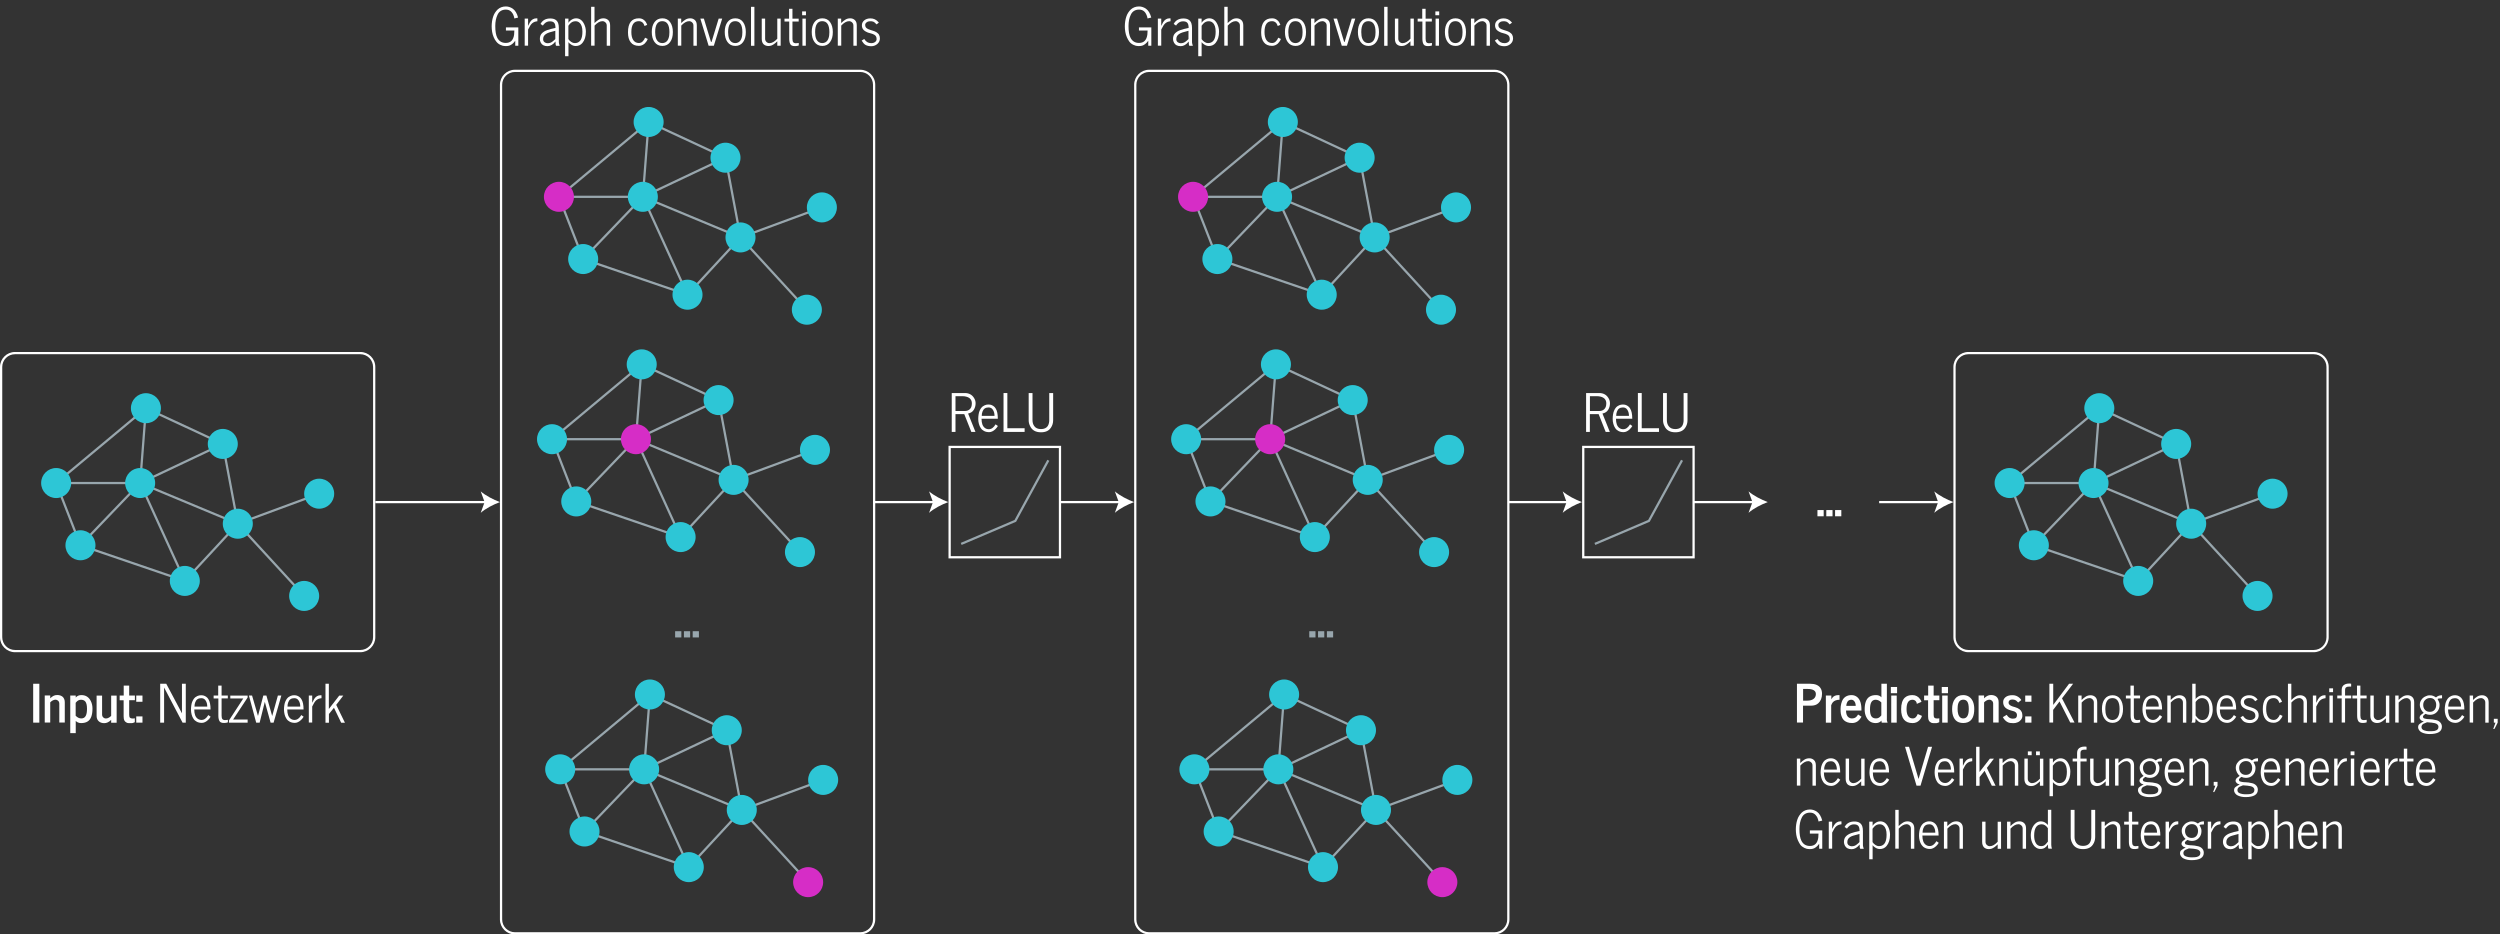 <?xml version="1.0" encoding="utf-8"?>
<!-- Generator: Adobe Illustrator 25.1.0, SVG Export Plug-In . SVG Version: 6.00 Build 0)  -->
<svg version="1.1" id="Layer_1" xmlns="http://www.w3.org/2000/svg" xmlns:xlink="http://www.w3.org/1999/xlink" x="0px" y="0px"
	 viewBox="0 0 3330.5 1244.9" style="enable-background:new 0 0 3330.5 1244.9;" xml:space="preserve">
<rect x="0" y="0" width="3330.5" height="1244.9" fill="#333333" stroke="none"/>
<style type="text/css">
	.st0{fill:#FFFFFF;}
	.st1{fill:none;stroke:#98A6AD;stroke-width:3;stroke-miterlimit:10;}
	.st2{fill:#2DC6D6;}
	.st3{fill:#D62DC6;}
	.st4{fill:#98A6AD;}
	.st5{fill:none;stroke:#FFFFFF;stroke-width:3;stroke-miterlimit:10;}
</style>
<g>
	<g>
		<path class="st0" d="M480,471.9c9.4,0,17,7.6,17,17v360c0,9.4-7.6,17-17,17H20c-9.4,0-17-7.6-17-17v-360c0-9.4,7.6-17,17-17H480
			 M480,468.9H20c-11,0-20,9-20,20v360c0,11,9,20,20,20h460c11,0,20-9,20-20v-360C500,477.8,491,468.9,480,468.9L480,468.9z"/>
	</g>
	<g id="Network">
		<g>
			<line class="st1" x1="74.8" y1="643.5" x2="194.4" y2="543.8"/>
			<line class="st1" x1="186.7" y1="643.5" x2="194.4" y2="543.8"/>
			<line class="st1" x1="296.8" y1="591.4" x2="194.4" y2="543.8"/>
			<line class="st1" x1="186.7" y1="643.5" x2="296.8" y2="591.4"/>
			<line class="st1" x1="186.7" y1="643.5" x2="74.8" y2="643.5"/>
			<line class="st1" x1="296.8" y1="591.4" x2="316.8" y2="697.7"/>
			<line class="st1" x1="186.7" y1="643.5" x2="316.8" y2="697.7"/>
			<line class="st1" x1="74.8" y1="643.5" x2="107.2" y2="726.4"/>
			<line class="st1" x1="107.2" y1="726.4" x2="186.7" y2="643.5"/>
			<line class="st1" x1="246.2" y1="773.9" x2="186.7" y2="643.5"/>
			<line class="st1" x1="246.2" y1="773.9" x2="107.2" y2="726.4"/>
			<line class="st1" x1="316.8" y1="697.7" x2="246.2" y2="773.9"/>
			<line class="st1" x1="316.8" y1="697.7" x2="405.2" y2="793.9"/>
			<line class="st1" x1="316.8" y1="697.7" x2="425.2" y2="657.7"/>
		</g>
		<g>
			<circle class="st2" cx="74.8" cy="643.5" r="20"/>
			<circle class="st2" cx="194.4" cy="543.8" r="20"/>
			<circle class="st2" cx="296.8" cy="591.4" r="20"/>
			<circle class="st2" cx="186.7" cy="643.5" r="20"/>
			<circle class="st2" cx="107.2" cy="726.4" r="20"/>
			<circle class="st2" cx="246.2" cy="773.9" r="20"/>
			<circle class="st2" cx="316.8" cy="697.7" r="20"/>
			<circle class="st2" cx="425.2" cy="657.7" r="20"/>
			<circle class="st2" cx="405.2" cy="793.9" r="20"/>
		</g>
	</g>
</g>
<g>
	<g>
		<path class="st0" d="M1146,95.9c9.4,0,17,7.6,17,17v1112c0,9.4-7.6,17-17,17H686c-9.4,0-17-7.6-17-17v-1112c0-9.4,7.6-17,17-17
			H1146 M1146,92.9H686c-11,0-20,9-20,20v1112c0,11,9,20,20,20h460c11,0,20-9,20-20v-1112C1166,101.8,1157,92.9,1146,92.9L1146,92.9
			z"/>
	</g>
	<g>
		<g id="Network_1_">
			<g>
				<line class="st1" x1="744.6" y1="262.2" x2="864.1" y2="162.5"/>
				<line class="st1" x1="856.4" y1="262.2" x2="864.1" y2="162.5"/>
				<line class="st1" x1="966.5" y1="210.1" x2="864.1" y2="162.5"/>
				<line class="st1" x1="856.4" y1="262.2" x2="966.5" y2="210.1"/>
				<line class="st1" x1="856.4" y1="262.2" x2="744.6" y2="262.2"/>
				<line class="st1" x1="966.5" y1="210.1" x2="986.5" y2="316.3"/>
				<line class="st1" x1="856.4" y1="262.2" x2="986.5" y2="316.3"/>
				<line class="st1" x1="744.6" y1="262.2" x2="776.9" y2="345.1"/>
				<line class="st1" x1="776.9" y1="345.1" x2="856.4" y2="262.2"/>
				<line class="st1" x1="915.9" y1="392.6" x2="856.4" y2="262.2"/>
				<line class="st1" x1="915.9" y1="392.6" x2="776.9" y2="345.1"/>
				<line class="st1" x1="986.5" y1="316.3" x2="915.9" y2="392.6"/>
				<line class="st1" x1="986.5" y1="316.3" x2="1074.9" y2="412.6"/>
				<line class="st1" x1="986.5" y1="316.3" x2="1094.9" y2="276.3"/>
			</g>
			<g>
				<circle class="st3" cx="744.6" cy="262.2" r="20"/>
				<circle class="st2" cx="864.1" cy="162.5" r="20"/>
				<circle class="st2" cx="966.5" cy="210.1" r="20"/>
				<circle class="st2" cx="856.4" cy="262.2" r="20"/>
				<circle class="st2" cx="776.9" cy="345.1" r="20"/>
				<circle class="st2" cx="915.9" cy="392.6" r="20"/>
				<circle class="st2" cx="986.5" cy="316.3" r="20"/>
				<circle class="st2" cx="1094.9" cy="276.3" r="20"/>
				<circle class="st2" cx="1074.9" cy="412.6" r="20"/>
			</g>
		</g>
		<g id="Network_2_">
			<g>
				<line class="st1" x1="735.4" y1="585.1" x2="854.9" y2="485.4"/>
				<line class="st1" x1="847.2" y1="585.1" x2="854.9" y2="485.4"/>
				<line class="st1" x1="957.3" y1="533" x2="854.9" y2="485.4"/>
				<line class="st1" x1="847.2" y1="585.1" x2="957.3" y2="533"/>
				<line class="st1" x1="847.2" y1="585.1" x2="735.4" y2="585.1"/>
				<line class="st1" x1="957.3" y1="533" x2="977.3" y2="639.3"/>
				<line class="st1" x1="847.2" y1="585.1" x2="977.3" y2="639.3"/>
				<line class="st1" x1="735.4" y1="585.1" x2="767.7" y2="668"/>
				<line class="st1" x1="767.7" y1="668" x2="847.2" y2="585.1"/>
				<line class="st1" x1="906.7" y1="715.5" x2="847.2" y2="585.1"/>
				<line class="st1" x1="906.7" y1="715.5" x2="767.7" y2="668"/>
				<line class="st1" x1="977.3" y1="639.3" x2="906.7" y2="715.5"/>
				<line class="st1" x1="977.3" y1="639.3" x2="1065.7" y2="735.5"/>
				<line class="st1" x1="977.3" y1="639.3" x2="1085.7" y2="599.3"/>
			</g>
			<g>
				<circle class="st2" cx="735.4" cy="585.1" r="20"/>
				<circle class="st2" cx="854.9" cy="485.4" r="20"/>
				<circle class="st2" cx="957.3" cy="533" r="20"/>
				<circle class="st3" cx="847.2" cy="585.1" r="20"/>
				<circle class="st2" cx="767.7" cy="668" r="20"/>
				<circle class="st2" cx="906.7" cy="715.5" r="20"/>
				<circle class="st2" cx="977.3" cy="639.3" r="20"/>
				<circle class="st2" cx="1085.7" cy="599.3" r="20"/>
				<circle class="st2" cx="1065.7" cy="735.5" r="20"/>
			</g>
		</g>
		<g id="Network_3_">
			<g>
				<line class="st1" x1="746.3" y1="1024.9" x2="865.8" y2="925.2"/>
				<line class="st1" x1="858.1" y1="1024.9" x2="865.8" y2="925.2"/>
				<line class="st1" x1="968.2" y1="972.8" x2="865.8" y2="925.2"/>
				<line class="st1" x1="858.1" y1="1024.9" x2="968.2" y2="972.8"/>
				<line class="st1" x1="858.1" y1="1024.9" x2="746.3" y2="1024.9"/>
				<line class="st1" x1="968.2" y1="972.8" x2="988.2" y2="1079"/>
				<line class="st1" x1="858.1" y1="1024.9" x2="988.2" y2="1079"/>
				<line class="st1" x1="746.3" y1="1024.9" x2="778.7" y2="1107.7"/>
				<line class="st1" x1="778.7" y1="1107.7" x2="858.1" y2="1024.9"/>
				<line class="st1" x1="917.6" y1="1155.2" x2="858.1" y2="1024.9"/>
				<line class="st1" x1="917.6" y1="1155.2" x2="778.7" y2="1107.7"/>
				<line class="st1" x1="988.2" y1="1079" x2="917.6" y2="1155.2"/>
				<line class="st1" x1="988.2" y1="1079" x2="1076.6" y2="1175.2"/>
				<line class="st1" x1="988.2" y1="1079" x2="1096.6" y2="1039"/>
			</g>
			<g>
				<circle class="st2" cx="746.3" cy="1024.9" r="20"/>
				<circle class="st2" cx="865.8" cy="925.2" r="20"/>
				<circle class="st2" cx="968.2" cy="972.8" r="20"/>
				<circle class="st2" cx="858.1" cy="1024.9" r="20"/>
				<circle class="st2" cx="778.7" cy="1107.7" r="20"/>
				<circle class="st2" cx="917.6" cy="1155.2" r="20"/>
				<circle class="st2" cx="988.2" cy="1079" r="20"/>
				<circle class="st2" cx="1096.6" cy="1039" r="20"/>
				<circle class="st3" cx="1076.6" cy="1175.2" r="20"/>
			</g>
		</g>
		<g>
			<path class="st4" d="M899.4,849.2v-8.3h8.3v8.3H899.4z"/>
			<path class="st4" d="M911.1,849.2v-8.3h8.3v8.3H911.1z"/>
			<path class="st4" d="M922.8,849.2v-8.3h8.3v8.3H922.8z"/>
		</g>
	</g>
</g>
<g>
	<g>
		<path class="st0" d="M1990.9,95.9c9.4,0,17,7.6,17,17v1112c0,9.4-7.6,17-17,17h-460c-9.4,0-17-7.6-17-17v-1112c0-9.4,7.6-17,17-17
			H1990.9 M1990.9,92.9h-460c-11,0-20,9-20,20v1112c0,11,9,20,20,20h460c11,0,20-9,20-20v-1112
			C2010.9,101.8,2001.9,92.9,1990.9,92.9L1990.9,92.9z"/>
	</g>
	<g>
		<g id="Network_6_">
			<g>
				<line class="st1" x1="1589.4" y1="262.2" x2="1709" y2="162.5"/>
				<line class="st1" x1="1701.3" y1="262.2" x2="1709" y2="162.5"/>
				<line class="st1" x1="1811.3" y1="210.1" x2="1709" y2="162.5"/>
				<line class="st1" x1="1701.3" y1="262.2" x2="1811.3" y2="210.1"/>
				<line class="st1" x1="1701.3" y1="262.2" x2="1589.4" y2="262.2"/>
				<line class="st1" x1="1811.3" y1="210.1" x2="1831.3" y2="316.3"/>
				<line class="st1" x1="1701.3" y1="262.2" x2="1831.3" y2="316.3"/>
				<line class="st1" x1="1589.4" y1="262.2" x2="1621.8" y2="345.1"/>
				<line class="st1" x1="1621.8" y1="345.1" x2="1701.3" y2="262.2"/>
				<line class="st1" x1="1760.8" y1="392.6" x2="1701.3" y2="262.2"/>
				<line class="st1" x1="1760.8" y1="392.6" x2="1621.8" y2="345.1"/>
				<line class="st1" x1="1831.3" y1="316.3" x2="1760.8" y2="392.6"/>
				<line class="st1" x1="1831.3" y1="316.3" x2="1919.7" y2="412.6"/>
				<line class="st1" x1="1831.3" y1="316.3" x2="1939.7" y2="276.3"/>
			</g>
			<g>
				<circle class="st3" cx="1589.4" cy="262.2" r="20"/>
				<circle class="st2" cx="1709" cy="162.5" r="20"/>
				<circle class="st2" cx="1811.3" cy="210.1" r="20"/>
				<circle class="st2" cx="1701.3" cy="262.2" r="20"/>
				<circle class="st2" cx="1621.8" cy="345.1" r="20"/>
				<circle class="st2" cx="1760.8" cy="392.6" r="20"/>
				<circle class="st2" cx="1831.3" cy="316.3" r="20"/>
				<circle class="st2" cx="1939.7" cy="276.3" r="20"/>
				<circle class="st2" cx="1919.7" cy="412.6" r="20"/>
			</g>
		</g>
		<g id="Network_5_">
			<g>
				<line class="st1" x1="1580.2" y1="585.1" x2="1699.8" y2="485.4"/>
				<line class="st1" x1="1692.1" y1="585.1" x2="1699.8" y2="485.4"/>
				<line class="st1" x1="1802.1" y1="533" x2="1699.8" y2="485.4"/>
				<line class="st1" x1="1692.1" y1="585.1" x2="1802.1" y2="533"/>
				<line class="st1" x1="1692.1" y1="585.1" x2="1580.2" y2="585.1"/>
				<line class="st1" x1="1802.1" y1="533" x2="1822.1" y2="639.3"/>
				<line class="st1" x1="1692.1" y1="585.1" x2="1822.1" y2="639.3"/>
				<line class="st1" x1="1580.2" y1="585.1" x2="1612.6" y2="668"/>
				<line class="st1" x1="1612.6" y1="668" x2="1692.1" y2="585.1"/>
				<line class="st1" x1="1751.6" y1="715.5" x2="1692.1" y2="585.1"/>
				<line class="st1" x1="1751.6" y1="715.5" x2="1612.6" y2="668"/>
				<line class="st1" x1="1822.1" y1="639.3" x2="1751.6" y2="715.5"/>
				<line class="st1" x1="1822.1" y1="639.3" x2="1910.5" y2="735.5"/>
				<line class="st1" x1="1822.1" y1="639.3" x2="1930.5" y2="599.3"/>
			</g>
			<g>
				<circle class="st2" cx="1580.2" cy="585.1" r="20"/>
				<circle class="st2" cx="1699.8" cy="485.4" r="20"/>
				<circle class="st2" cx="1802.1" cy="533" r="20"/>
				<circle class="st3" cx="1692.1" cy="585.1" r="20"/>
				<circle class="st2" cx="1612.6" cy="668" r="20"/>
				<circle class="st2" cx="1751.6" cy="715.5" r="20"/>
				<circle class="st2" cx="1822.1" cy="639.3" r="20"/>
				<circle class="st2" cx="1930.5" cy="599.3" r="20"/>
				<circle class="st2" cx="1910.5" cy="735.5" r="20"/>
			</g>
		</g>
		<g id="Network_4_">
			<g>
				<line class="st1" x1="1591.2" y1="1024.9" x2="1710.7" y2="925.2"/>
				<line class="st1" x1="1703" y1="1024.9" x2="1710.7" y2="925.2"/>
				<line class="st1" x1="1813.1" y1="972.8" x2="1710.7" y2="925.2"/>
				<line class="st1" x1="1703" y1="1024.9" x2="1813.1" y2="972.8"/>
				<line class="st1" x1="1703" y1="1024.9" x2="1591.2" y2="1024.9"/>
				<line class="st1" x1="1813.1" y1="972.8" x2="1833.1" y2="1079"/>
				<line class="st1" x1="1703" y1="1024.9" x2="1833.1" y2="1079"/>
				<line class="st1" x1="1591.2" y1="1024.9" x2="1623.5" y2="1107.7"/>
				<line class="st1" x1="1623.5" y1="1107.7" x2="1703" y2="1024.9"/>
				<line class="st1" x1="1762.5" y1="1155.2" x2="1703" y2="1024.9"/>
				<line class="st1" x1="1762.5" y1="1155.2" x2="1623.5" y2="1107.7"/>
				<line class="st1" x1="1833.1" y1="1079" x2="1762.5" y2="1155.2"/>
				<line class="st1" x1="1833.1" y1="1079" x2="1921.5" y2="1175.2"/>
				<line class="st1" x1="1833.1" y1="1079" x2="1941.5" y2="1039"/>
			</g>
			<g>
				<circle class="st2" cx="1591.2" cy="1024.9" r="20"/>
				<circle class="st2" cx="1710.7" cy="925.2" r="20"/>
				<circle class="st2" cx="1813.1" cy="972.8" r="20"/>
				<circle class="st2" cx="1703" cy="1024.9" r="20"/>
				<circle class="st2" cx="1623.5" cy="1107.7" r="20"/>
				<circle class="st2" cx="1762.5" cy="1155.2" r="20"/>
				<circle class="st2" cx="1833.1" cy="1079" r="20"/>
				<circle class="st2" cx="1941.5" cy="1039" r="20"/>
				<circle class="st3" cx="1921.5" cy="1175.2" r="20"/>
			</g>
		</g>
		<g>
			<path class="st4" d="M1744.2,849.2v-8.3h8.3v8.3H1744.2z"/>
			<path class="st4" d="M1755.9,849.2v-8.3h8.3v8.3H1755.9z"/>
			<path class="st4" d="M1767.7,849.2v-8.3h8.3v8.3H1767.7z"/>
		</g>
	</g>
</g>
<g>
	<g>
		<path class="st0" d="M3082.3,471.9c9.4,0,17,7.6,17,17v360c0,9.4-7.6,17-17,17h-460c-9.4,0-17-7.6-17-17v-360c0-9.4,7.6-17,17-17
			H3082.3 M3082.3,468.9h-460c-11,0-20,9-20,20v360c0,11,9,20,20,20h460c11,0,20-9,20-20v-360
			C3102.3,477.8,3093.4,468.9,3082.3,468.9L3082.3,468.9z"/>
	</g>
	<g id="Network_7_">
		<g>
			<line class="st1" x1="2677.2" y1="643.5" x2="2796.7" y2="543.8"/>
			<line class="st1" x1="2789" y1="643.5" x2="2796.7" y2="543.8"/>
			<line class="st1" x1="2899.1" y1="591.4" x2="2796.7" y2="543.8"/>
			<line class="st1" x1="2789" y1="643.5" x2="2899.1" y2="591.4"/>
			<line class="st1" x1="2789" y1="643.5" x2="2677.2" y2="643.5"/>
			<line class="st1" x1="2899.1" y1="591.4" x2="2919.1" y2="697.7"/>
			<line class="st1" x1="2789" y1="643.5" x2="2919.1" y2="697.7"/>
			<line class="st1" x1="2677.2" y1="643.5" x2="2709.5" y2="726.4"/>
			<line class="st1" x1="2709.5" y1="726.4" x2="2789" y2="643.5"/>
			<line class="st1" x1="2848.5" y1="773.9" x2="2789" y2="643.5"/>
			<line class="st1" x1="2848.5" y1="773.9" x2="2709.5" y2="726.4"/>
			<line class="st1" x1="2919.1" y1="697.7" x2="2848.5" y2="773.9"/>
			<line class="st1" x1="2919.1" y1="697.7" x2="3007.5" y2="793.9"/>
			<line class="st1" x1="2919.1" y1="697.7" x2="3027.5" y2="657.7"/>
		</g>
		<g>
			<circle class="st2" cx="2677.2" cy="643.5" r="20"/>
			<circle class="st2" cx="2796.7" cy="543.8" r="20"/>
			<circle class="st2" cx="2899.1" cy="591.4" r="20"/>
			<circle class="st2" cx="2789" cy="643.5" r="20"/>
			<circle class="st2" cx="2709.5" cy="726.4" r="20"/>
			<circle class="st2" cx="2848.5" cy="773.9" r="20"/>
			<circle class="st2" cx="2919.1" cy="697.7" r="20"/>
			<circle class="st2" cx="3027.5" cy="657.7" r="20"/>
			<circle class="st2" cx="3007.5" cy="793.9" r="20"/>
		</g>
	</g>
</g>
<g>
	<g>
		<line class="st5" x1="647.9" y1="668.9" x2="500" y2="668.9"/>
		<g>
			<path class="st0" d="M666,668.9c-8.5-3.2-19.1-8.6-25.6-14.3l5.2,14.3l-5.2,14.3C646.9,677.4,657.5,672,666,668.9z"/>
		</g>
	</g>
</g>
<g>
	<g>
		<line class="st5" x1="1245.2" y1="668.9" x2="1165.3" y2="668.9"/>
		<g>
			<path class="st0" d="M1263.3,668.9c-8.5-3.2-19.1-8.6-25.6-14.3l5.2,14.3l-5.2,14.3C1244.2,677.4,1254.7,672,1263.3,668.9z"/>
		</g>
	</g>
</g>
<g>
	<g>
		<line class="st5" x1="1492.7" y1="668.9" x2="1411.8" y2="668.9"/>
		<g>
			<path class="st0" d="M1510.8,668.9c-8.5-3.2-19.1-8.6-25.6-14.3l5.2,14.3l-5.2,14.3C1491.7,677.4,1502.3,672,1510.8,668.9z"/>
		</g>
	</g>
</g>
<g>
	<g>
		<path class="st0" d="M1410.6,596.9v144h-144v-144H1410.6 M1413.6,593.9h-150v150h150V593.9L1413.6,593.9z"/>
	</g>
	<polyline class="st1" points="1280.5,724.6 1352.6,693.9 1396.6,613.2 	"/>
</g>
<g>
	<g>
		<line class="st5" x1="2089.3" y1="668.9" x2="2009.5" y2="668.9"/>
		<g>
			<path class="st0" d="M2107.4,668.9c-8.5-3.2-19.1-8.6-25.6-14.3l5.2,14.3l-5.2,14.3C2088.3,677.4,2098.9,672,2107.4,668.9z"/>
		</g>
	</g>
</g>
<g>
	<g>
		<line class="st5" x1="2336.9" y1="668.9" x2="2256" y2="668.9"/>
		<g>
			<path class="st0" d="M2355,668.9c-8.5-3.2-19.1-8.6-25.6-14.3l5.2,14.3l-5.2,14.3C2335.9,677.4,2346.4,672,2355,668.9z"/>
		</g>
	</g>
</g>
<g>
	<g>
		<path class="st0" d="M2254.7,596.9v144h-144v-144H2254.7 M2257.7,593.9h-150v150h150V593.9L2257.7,593.9z"/>
	</g>
	<polyline class="st1" points="2124.7,724.6 2196.7,693.9 2240.8,613.2 	"/>
</g>
<g>
	<g>
		<line class="st5" x1="2584.2" y1="668.9" x2="2503.4" y2="668.9"/>
		<g>
			<path class="st0" d="M2602.4,668.9c-8.5-3.2-19.1-8.6-25.6-14.3l5.2,14.3l-5.2,14.3C2583.3,677.4,2593.8,672,2602.4,668.9z"/>
		</g>
	</g>
</g>
<g>
	<path class="st0" d="M2421.2,687.8v-8.3h8.3v8.3H2421.2z"/>
	<path class="st0" d="M2433,687.8v-8.3h8.3v8.3H2433z"/>
	<path class="st0" d="M2444.7,687.8v-8.3h8.3v8.3H2444.7z"/>
</g>
<g>
	<path class="st0" d="M1267.9,575.4v-51.8h17.4c5.4,0,9.5,2.1,12.2,6.4c1.5,2.3,2.2,4.7,2.2,7.2c0,3.1-0.7,5.8-2.2,8.4
		c-1.6,2.8-4.2,4.6-7.8,5.3l9.8,24.5h-5.5l-9.4-23.7h-11.7v23.7H1267.9z M1272.9,547.5h12.9c2.4,0,4.4-0.8,6.1-2.3
		c1.9-1.7,2.8-4.3,2.8-7.8c0-4.7-2.5-7.7-7.6-9c-1.5-0.4-3.1-0.6-4.9-0.6h-9.3V547.5z"/>
	<path class="st0" d="M1306.6,570.3c-1.1-1.7-2-3.5-2.5-5.6c-0.6-2.1-0.9-4.2-0.9-6.5s0.2-4.3,0.5-6.2c0.3-1.9,0.7-3.4,1.3-4.7
		c0.5-1.3,1.2-2.5,1.9-3.5c0.8-1,1.5-1.8,2.3-2.4c0.8-0.6,1.7-1.1,2.6-1.5c1.6-0.7,3.2-1,4.6-1c1.5,0,2.7,0.1,3.7,0.4
		c1,0.3,2.1,0.8,3.3,1.6c1.2,0.8,2.2,1.9,3,3.2c2,3.1,2.9,7.7,2.9,13.7h-21.7c0,6.1,1.5,10.2,4.6,12.4c1.5,1.1,3.2,1.6,5.1,1.6
		c3.5,0,6.5-2.2,9-6.5l3.1,2.2c-0.9,1.6-2.1,3.1-3.5,4.4c-2.7,2.5-5.4,3.8-8.1,3.8s-4.9-0.5-6.8-1.5
		C1309.2,573.3,1307.7,572,1306.6,570.3z M1307.9,554h17c0-3.4-0.8-6.2-2.4-8.4c-1.3-1.9-3.2-2.8-5.6-2.8c-4,0-6.7,1.8-8,5.5
		C1308.2,550,1307.9,551.9,1307.9,554z"/>
	<path class="st0" d="M1336.9,575.4v-51.8h5.1v46.9h23v4.9H1336.9z"/>
	<path class="st0" d="M1370.4,559.8v-36.2h5.1v36.2c0,3.1,0.8,5.7,2.3,7.8c1.9,2.7,4.9,4,8.9,4c6,0,9.6-2.7,10.7-8.1
		c0.3-1.3,0.4-2.5,0.4-3.7v-36.2h5.2v36.2c0,3.7-1,7.1-3,10c-2.7,4.1-7.1,6.1-13.2,6.1c-7.3,0-12.2-2.9-14.7-8.7
		C1370.9,564.8,1370.4,562.4,1370.4,559.8z"/>
</g>
<g>
	<path class="st0" d="M2113,575.4v-51.8h17.4c5.4,0,9.5,2.1,12.2,6.4c1.5,2.3,2.2,4.7,2.2,7.2c0,3.1-0.7,5.8-2.2,8.4
		c-1.6,2.8-4.2,4.6-7.8,5.3l9.8,24.5h-5.5l-9.4-23.7h-11.7v23.7H2113z M2118.1,547.5h12.9c2.4,0,4.4-0.8,6.1-2.3
		c1.9-1.7,2.8-4.3,2.8-7.8c0-4.7-2.5-7.7-7.6-9c-1.5-0.4-3.1-0.6-4.9-0.6h-9.3V547.5z"/>
	<path class="st0" d="M2151.8,570.3c-1.1-1.7-2-3.5-2.5-5.6c-0.6-2.1-0.9-4.2-0.9-6.5s0.2-4.3,0.5-6.2c0.3-1.9,0.7-3.4,1.3-4.7
		c0.5-1.3,1.2-2.5,1.9-3.5c0.8-1,1.5-1.8,2.3-2.4c0.8-0.6,1.7-1.1,2.6-1.5c1.6-0.7,3.2-1,4.6-1c1.5,0,2.7,0.1,3.7,0.4
		c1,0.3,2.1,0.8,3.3,1.6c1.2,0.8,2.2,1.9,3,3.2c2,3.1,2.9,7.7,2.9,13.7h-21.7c0,6.1,1.5,10.2,4.6,12.4c1.5,1.1,3.2,1.6,5.1,1.6
		c3.5,0,6.5-2.2,9-6.5l3.1,2.2c-0.9,1.6-2.1,3.1-3.5,4.4c-2.7,2.5-5.4,3.8-8.1,3.8s-4.9-0.5-6.8-1.5
		C2154.4,573.3,2152.9,572,2151.8,570.3z M2153.1,554h17c0-3.4-0.8-6.2-2.4-8.4c-1.3-1.9-3.2-2.8-5.6-2.8c-4,0-6.7,1.8-8,5.5
		C2153.4,550,2153.1,551.9,2153.1,554z"/>
	<path class="st0" d="M2182,575.4v-51.8h5.1v46.9h23v4.9H2182z"/>
	<path class="st0" d="M2215.5,559.8v-36.2h5.1v36.2c0,3.1,0.8,5.7,2.3,7.8c1.9,2.7,4.9,4,8.9,4c6,0,9.6-2.7,10.7-8.1
		c0.3-1.3,0.4-2.5,0.4-3.7v-36.2h5.2v36.2c0,3.7-1,7.1-3,10c-2.7,4.1-7.1,6.1-13.2,6.1c-7.3,0-12.2-2.9-14.7-8.7
		C2216,564.8,2215.5,562.4,2215.5,559.8z"/>
</g>
<g>
	<path class="st0" d="M44.2,962.7v-51.8h8.2v51.8H44.2z"/>
	<path class="st0" d="M86.3,935.6v27h-7.3v-25.1c0-1.6-0.5-2.9-1.5-3.9s-2.2-1.5-3.5-1.5s-2.7,0.4-4.1,1.2c-1.3,0.8-2.3,1.6-3,2.4
		v26.9h-7.3v-36.1h7.3v3.8c1.3-1.3,2.7-2.4,4.2-3.2c1.4-0.8,3.1-1.2,5.1-1.2c3,0,5.4,0.8,7.3,2.4C85.3,930,86.3,932.4,86.3,935.6z"
		/>
	<path class="st0" d="M100.9,929.3c1.7-2.2,4.3-3.3,7.6-3.3c5.7,0,9.9,2.7,12.5,8c1.5,3,2.2,6.3,2.2,10c0,8.7-2.1,14.4-6.4,17.1
		c-2.3,1.5-5.2,2.2-8.8,2.2c-1.7,0-3.2-0.3-4.5-1c-1.3-0.7-2.2-1.3-2.6-2v16.4h-7.3v-50.1h7.3V929.3z M100.9,953.6
		c2.3,2.3,4.7,3.5,7.4,3.5c2.8,0,4.8-1.2,6-3.6c1.1-2.1,1.6-5.2,1.6-9.4c0-4.6-0.8-7.8-2.3-9.6c-1.3-1.5-3.2-2.3-5.7-2.3
		c-2.6,0-4.8,1.2-6.6,3.5c-0.3,0.4-0.5,0.6-0.5,0.6V953.6z"/>
	<path class="st0" d="M128.7,953.7v-27h7.3v25.1c0,1.6,0.5,2.9,1.5,3.9s2.2,1.5,3.5,1.5c1.4,0,2.7-0.4,4.1-1.2
		c1.4-0.8,2.4-1.6,3-2.4v-26.9h7.3v36.1h-7.3v-3.8c-3,3-6,4.4-9.2,4.4c-2.9,0-5.3-0.8-7.1-2.3C129.8,959.4,128.7,957,128.7,953.7z"
		/>
	<path class="st0" d="M159.4,932.8v-6.2h5.4v-13.2h7.3v13.2h7.6v6.2h-7.6v19.3c0,1.9,0.3,3.3,1,4c0.7,0.7,1.9,1.1,3.5,1.1
		c0.7,0,1.3,0,2-0.1c0.7-0.1,1-0.1,1-0.2v5.2c-1.2,0.6-2.2,0.9-2.9,1.1c-0.7,0.2-1.5,0.2-2.5,0.2c-1,0-1.7,0-2.2,0
		c-0.5,0-1-0.1-1.7-0.2c-0.7-0.1-1.3-0.3-1.7-0.6c-0.5-0.2-1-0.6-1.5-1c-0.5-0.5-1-1-1.3-1.6c-0.8-1.5-1.1-3.3-1.1-5.7v-21.4H159.4z
		"/>
	<path class="st0" d="M181.5,934.9v-8.3h8.3v8.3H181.5z M181.5,962.7v-8.3h8.3v8.3H181.5z"/>
	<path class="st0" d="M213.4,962.7v-51.8h8.1l20.9,39.4v-39.4h5.1v51.8h-4.3l-24.6-46.8v46.8H213.4z"/>
	<path class="st0" d="M257.8,957.6c-1.1-1.7-2-3.5-2.5-5.6s-0.9-4.2-0.9-6.5s0.2-4.3,0.5-6.2c0.3-1.9,0.7-3.4,1.3-4.7
		s1.2-2.5,1.9-3.5c0.8-1,1.5-1.8,2.3-2.4s1.7-1.1,2.6-1.5c1.6-0.7,3.2-1,4.6-1s2.7,0.1,3.7,0.4c1,0.3,2.1,0.8,3.3,1.6
		c1.2,0.8,2.2,1.9,3,3.2c2,3.1,2.9,7.7,2.9,13.7h-21.7c0,6.1,1.5,10.2,4.6,12.4c1.5,1.1,3.2,1.6,5.1,1.6c3.5,0,6.5-2.2,9-6.5
		l3.1,2.2c-0.9,1.6-2.1,3.1-3.5,4.4c-2.7,2.5-5.4,3.8-8.1,3.8s-4.9-0.5-6.8-1.5C260.4,960.6,258.9,959.3,257.8,957.6z M259.1,941.3
		h17c0-3.4-0.8-6.2-2.4-8.4c-1.3-1.9-3.2-2.8-5.6-2.8c-4,0-6.7,1.8-8,5.5C259.4,937.3,259.1,939.2,259.1,941.3z"/>
	<path class="st0" d="M284.6,930.4v-3.8h6.1v-13.2h4.5v13.2h8.3v3.8h-8.3v22.9c0,2.3,0.4,3.9,1.1,4.7c0.7,0.8,1.9,1.3,3.5,1.3
		c0.7,0,1.4-0.1,2.4-0.2c0.9-0.1,1.4-0.2,1.4-0.2v3.4c-1.5,0.5-3,0.8-4.4,0.8c-1.4,0-2.4,0-2.9-0.1s-1.2-0.3-1.9-0.6
		s-1.4-0.9-1.8-1.5c-1.1-1.6-1.7-4.1-1.7-7.5v-22.9H284.6z"/>
	<path class="st0" d="M305,962.7v-2.9l19.1-29.3h-17.3v-3.8h23.1v2.5l-19.4,29.4h19.4v4.1H305z"/>
	<path class="st0" d="M331.6,926.6h4.2l7.9,27.2l7.1-27.2h4.1l7.7,27.3l7.6-27.3h4.6l-10.3,36.1h-4l-7.7-27.7l-6.9,27.7h-4.6
		L331.6,926.6z"/>
	<path class="st0" d="M381.7,957.6c-1.1-1.7-2-3.5-2.5-5.6s-0.9-4.2-0.9-6.5s0.2-4.3,0.5-6.2c0.3-1.9,0.7-3.4,1.3-4.7
		s1.2-2.5,1.9-3.5c0.8-1,1.5-1.8,2.3-2.4s1.7-1.1,2.6-1.5c1.6-0.7,3.2-1,4.6-1s2.7,0.1,3.7,0.4c1,0.3,2.1,0.8,3.3,1.6
		c1.2,0.8,2.2,1.9,3,3.2c2,3.1,2.9,7.7,2.9,13.7h-21.7c0,6.1,1.5,10.2,4.6,12.4c1.5,1.1,3.2,1.6,5.1,1.6c3.5,0,6.5-2.2,9-6.5
		l3.1,2.2c-0.9,1.6-2.1,3.1-3.5,4.4c-2.7,2.5-5.4,3.8-8.1,3.8s-4.9-0.5-6.8-1.5C384.3,960.6,382.8,959.3,381.7,957.6z M383,941.3h17
		c0-3.4-0.8-6.2-2.4-8.4c-1.3-1.9-3.2-2.8-5.6-2.8c-4,0-6.7,1.8-8,5.5C383.3,937.3,383,939.2,383,941.3z"/>
	<path class="st0" d="M411.4,962.7v-36.1h4.5v9.7c1.1-2.4,1.9-4,2.5-4.9c2.2-3.5,5.1-5.2,8.7-5.2c0.3,0,0.7,0,1.2,0.1v3.8
		c-1.5,0.2-2.8,0.5-3.9,0.9c-1,0.4-2,1-3,1.8c-1.7,1.4-3.5,4.2-5.5,8.4v21.4H411.4z"/>
	<path class="st0" d="M433.6,962.7v-51.8h4.5v33.6l13.8-17.8h5.4l-9.4,12.3l11.6,23.8h-5l-9.6-19.9l-6.7,8.3v11.6H433.6z"/>
</g>
<g>
	<path class="st0" d="M657.7,49.6c-1-2.3-1.7-4.7-2.1-7.2c-0.4-2.5-0.6-4.9-0.6-7.3c0-2.4,0.2-4.6,0.5-6.7c0.3-2.1,0.8-4.1,1.4-6
		c0.6-2,1.5-3.8,2.5-5.4c1.1-1.7,2.3-3.1,3.6-4.4c2.9-2.6,6.6-4,10.9-4c3.2,0,6.2,1,9.1,2.9c3.3,2.3,5.7,6.2,7.2,11.9l-5,1.2
		c0-0.2-0.1-0.4-0.1-0.7c0-0.3-0.2-0.8-0.4-1.7c-0.2-0.8-0.5-1.6-0.8-2.3c-0.3-0.7-0.7-1.6-1.4-2.5c-0.6-0.9-1.3-1.7-2-2.3
		c-1.7-1.5-3.9-2.3-6.6-2.3c-2.6,0-4.9,0.6-6.8,1.8c-1.9,1.2-3.3,2.9-4.3,5.1c-2,4.1-3,9.1-3,15c0,7,0.9,12.3,2.7,15.7
		c2.4,4.6,6.2,6.8,11.3,6.8c6.4,0,10.1-3.7,11.1-11.1c0.2-1.6,0.3-3.4,0.3-5.4H674v-4.2h16.5v24.4h-4.1v-6.6
		c-2.6,3.6-5.3,5.7-8.2,6.6c-1.3,0.4-3,0.5-5.1,0.5c-2.1,0-4.2-0.5-6.4-1.6c-2.2-1-4-2.4-5.4-4.2C659.9,54,658.7,51.9,657.7,49.6z"
		/>
	<path class="st0" d="M699,60.9V24.8h4.5v9.7c1.1-2.4,1.9-4,2.5-4.9c2.2-3.5,5.1-5.2,8.7-5.2c0.3,0,0.7,0,1.2,0.1v3.8
		c-1.5,0.2-2.8,0.5-3.9,0.9c-1,0.4-2,1-3,1.8c-1.7,1.4-3.5,4.2-5.5,8.4v21.4H699z"/>
	<path class="st0" d="M719.2,52.1c0-1.6,0.2-3.1,0.6-4.3c0.4-1.2,1.1-2.3,1.9-3.2c0.9-0.9,1.9-1.8,3-2.5c1.1-0.7,2.5-1.4,4.2-2
		c3-1.1,6.7-2,11.1-2.9c0-3.6-0.7-6-2.1-7.2c-1.2-1.1-3-1.6-5.4-1.6c-2.9,0-5.3,1.1-7.4,3.3c-0.9,0.9-1.5,1.7-1.8,2.4l-3.2-2.2
		c2.6-4.9,6.9-7.3,13-7.3c5.5,0,9,2.1,10.5,6.3c0.6,1.7,0.9,3.8,0.9,6.2v18.8c0,0.7,0.1,1.6,0.4,2.7c0.3,1.1,0.5,1.9,0.7,2.4H741
		c-0.7-0.3-1-2.3-1-5.7c-3.2,4.1-6.8,6.2-10.6,6.2c-4.3,0-7.3-1.5-8.9-4.5C719.6,55.3,719.2,53.7,719.2,52.1z M724.5,48.2
		c-0.6,1-0.9,2.4-0.9,4.1c0,1.7,0.6,3,1.8,3.9c1.2,0.9,2.5,1.4,3.9,1.4c1.4,0,2.7-0.2,3.8-0.6c1.1-0.4,2.1-1,3-1.7
		c1.7-1.3,2.9-2.4,3.7-3.3V41c-4.3,1.1-6.9,1.8-7.7,2.1C728.3,44.3,725.7,46.1,724.5,48.2z"/>
	<path class="st0" d="M752.8,74.9V24.8h4.5v5.6c0.5-1,1.4-2.1,2.7-3.1c2.4-1.9,4.8-2.9,7.4-2.9c4.8,0,8.4,2.6,10.9,7.9
		c1.4,3,2.2,6.3,2.2,9.9c0,6.3-1.5,11.3-4.6,15c-2.2,2.7-5.2,4.1-8.9,4.1c-2.1,0-4.1-0.6-6.1-1.9c-2-1.3-3.2-2.4-3.6-3.3v18.8H752.8
		z M757.3,52.2c1,1.5,2.3,2.8,3.8,3.7c1.5,1,2.9,1.5,4.3,1.5c1.4,0,2.5-0.1,3.4-0.4c0.9-0.3,1.8-0.7,2.7-1.4
		c0.9-0.7,1.7-1.6,2.3-2.7c1.4-2.5,2.1-6,2.1-10.7c0-5.7-1.3-9.7-4-12c-1.4-1.3-3.2-1.9-5.3-1.9c-2.9,0-5.4,1.2-7.5,3.6
		c-0.5,0.6-1.2,1.4-1.9,2.4V52.2z"/>
	<path class="st0" d="M787.5,60.9V9.1h4.5v21.6c3.4-3.2,6.1-5.1,8.3-5.8c1.1-0.3,2.3-0.5,3.5-0.5c2.6,0,4.8,0.8,6.5,2.4
		c1.7,1.6,2.5,4,2.5,7.2v26.9h-4.5V34c0-1.7-0.6-3.1-1.8-4.2c-1.2-1.1-2.5-1.6-3.9-1.6c-3.4,0-6.9,2-10.5,5.9v26.7H787.5z"/>
	<path class="st0" d="M836.6,43.1c0-12.4,4.8-18.7,14.5-18.7c2.4,0,4.4,0.6,6,1.7c1.6,1.1,2.7,2.2,3.2,3.1c0.9,1.5,1.5,2.8,1.9,3.9
		l-3.6,1.6c0-0.5-0.3-1.1-0.7-2s-0.9-1.6-1.4-2.2c-0.5-0.6-1.2-1.1-2.2-1.6c-0.9-0.5-2-0.7-3.2-0.7c-6.7,0-10,4.8-10,14.5
		c0,4.7,0.9,8.3,2.6,10.8c1.8,2.5,4.2,3.8,7.4,3.8c2.2,0,4-0.8,5.4-2.5c1.3-1.4,2.1-2.7,2.5-3.8l0.3-0.8l3.6,1.7
		c-0.8,2.2-2.1,4.2-3.9,6c-0.8,0.8-1.9,1.5-3.3,2.2c-1.4,0.7-2.9,1-4.5,1c-5,0-8.6-1.6-11-4.8C837.8,53.3,836.6,48.9,836.6,43.1z"/>
	<path class="st0" d="M868.3,42.6c0-5.5,1.2-9.9,3.7-13.2c2.5-3.3,5.9-5,10.4-5s7.9,1.7,10.3,5c2.4,3.3,3.7,7.8,3.7,13.3
		c0,5.6-1.2,10-3.7,13.4c-2.5,3.4-5.9,5.1-10.3,5.1c-4.5,0-8-1.8-10.5-5.3C869.5,52.6,868.3,48.1,868.3,42.6z M872.8,42.8
		c0,7.2,1.9,11.8,5.6,13.7c1.1,0.6,2.4,0.9,3.9,0.9c1.5,0,2.8-0.3,3.9-0.9c1.2-0.6,2.1-1.4,2.8-2.3c0.7-0.9,1.2-2.1,1.7-3.4
		c0.8-2.3,1.1-5,1.1-8c0-9.7-3.2-14.6-9.5-14.6S872.8,33.1,872.8,42.8z"/>
	<path class="st0" d="M903,60.9V24.8h4.5v5.9c2-2,3.9-3.5,5.7-4.6s3.9-1.7,6.4-1.7c2.4,0,4.5,0.8,6.2,2.4c1.7,1.6,2.5,4,2.5,7.2
		v26.9h-4.5V34c0-1.7-0.6-3.1-1.8-4.2c-1.2-1.1-2.5-1.6-3.9-1.6c-3.4,0-6.9,2-10.5,5.9v26.7H903z"/>
	<path class="st0" d="M933,24.8h4.7l9.5,31.1h0.7l9.5-31.1h4.7L951,60.9H944L933,24.8z"/>
	<path class="st0" d="M965.5,42.6c0-5.5,1.2-9.9,3.7-13.2c2.5-3.3,5.9-5,10.4-5s7.9,1.7,10.3,5c2.4,3.3,3.7,7.8,3.7,13.3
		c0,5.6-1.2,10-3.7,13.4c-2.5,3.4-5.9,5.1-10.3,5.1c-4.5,0-8-1.8-10.5-5.3C966.7,52.6,965.5,48.1,965.5,42.6z M970,42.8
		c0,7.2,1.9,11.8,5.6,13.7c1.1,0.6,2.4,0.9,3.9,0.9c1.5,0,2.8-0.3,3.9-0.9c1.2-0.6,2.1-1.4,2.8-2.3c0.7-0.9,1.2-2.1,1.7-3.4
		c0.8-2.3,1.1-5,1.1-8c0-9.7-3.2-14.6-9.5-14.6S970,33.1,970,42.8z"/>
	<path class="st0" d="M1000.5,61V9.1h4.5V61H1000.5z"/>
	<path class="st0" d="M1014.8,51.7V24.8h4.5v26.9c0,1.7,0.6,3.1,1.8,4.2c1.2,1.1,2.5,1.6,3.9,1.6c3.4,0,6.9-2,10.5-5.9V24.8h4.5
		v36.1h-4.5v-5.9c-3.2,3.2-6,5.1-8.3,5.8c-1.1,0.3-2.3,0.5-3.5,0.5c-2.6,0-4.8-0.8-6.5-2.4C1015.6,57.3,1014.8,54.9,1014.8,51.7z"/>
	<path class="st0" d="M1045.1,28.7v-3.8h6.1V11.7h4.5v13.2h8.3v3.8h-8.3v22.9c0,2.3,0.4,3.9,1.1,4.7c0.7,0.8,1.9,1.3,3.5,1.3
		c0.7,0,1.4-0.1,2.4-0.2c0.9-0.1,1.4-0.2,1.4-0.2v3.4c-1.5,0.5-3,0.8-4.4,0.8c-1.4,0-2.4,0-2.9-0.1c-0.5-0.1-1.2-0.3-1.9-0.6
		s-1.4-0.9-1.8-1.5c-1.1-1.6-1.7-4.1-1.7-7.5V28.7H1045.1z"/>
	<path class="st0" d="M1068.6,20.3v-5.1h5.1v5.1H1068.6z M1069,60.9V24.8h4.5v36.1H1069z"/>
	<path class="st0" d="M1081.4,42.6c0-5.5,1.2-9.9,3.7-13.2c2.5-3.3,5.9-5,10.4-5s7.9,1.7,10.3,5c2.4,3.3,3.7,7.8,3.7,13.3
		c0,5.6-1.2,10-3.7,13.4c-2.5,3.4-5.9,5.1-10.3,5.1c-4.5,0-8-1.8-10.5-5.3C1082.6,52.6,1081.4,48.1,1081.4,42.6z M1085.9,42.8
		c0,7.2,1.9,11.8,5.6,13.7c1.1,0.6,2.4,0.9,3.9,0.9c1.5,0,2.8-0.3,3.9-0.9c1.2-0.6,2.1-1.4,2.8-2.3c0.7-0.9,1.2-2.1,1.7-3.4
		c0.8-2.3,1.1-5,1.1-8c0-9.7-3.2-14.6-9.5-14.6S1085.9,33.1,1085.9,42.8z"/>
	<path class="st0" d="M1116.1,60.9V24.8h4.5v5.9c2-2,3.9-3.5,5.7-4.6c1.8-1.1,3.9-1.7,6.4-1.7c2.4,0,4.5,0.8,6.2,2.4
		c1.7,1.6,2.5,4,2.5,7.2v26.9h-4.5V34c0-1.7-0.6-3.1-1.8-4.2c-1.2-1.1-2.5-1.6-3.9-1.6c-3.4,0-6.9,2-10.5,5.9v26.7H1116.1z"/>
	<path class="st0" d="M1147.9,54.1l3.4-2.2c1.2,1.9,2.6,3.3,4,4.2c1.5,0.9,3.3,1.4,5.4,1.4c2.2,0,4-0.6,5.4-1.8
		c1.2-1,1.7-2.2,1.7-3.7c0-1.5-0.3-2.6-0.8-3.5c-0.5-0.9-1.2-1.6-2.1-2.1c-1.5-0.9-3.1-1.5-4.8-1.9c-1.7-0.4-3-0.8-3.9-1.1
		c-0.9-0.3-1.9-0.8-2.9-1.4c-1-0.6-1.9-1.2-2.6-1.9c-1.7-1.6-2.5-3.8-2.5-6.4c0-2.7,1.1-4.9,3.2-6.6c2.1-1.7,4.8-2.6,8.2-2.6
		c3.9,0,7.2,1.4,9.9,4.2c0.5,0.5,0.9,1,1.3,1.5l-3.1,2.3c-0.2-0.2-0.5-0.5-1-1c-0.5-0.5-0.8-0.8-0.9-1l-0.9-0.7
		c-0.4-0.4-0.8-0.6-1-0.7l-1.2-0.4c-0.7-0.3-2-0.4-3.7-0.4c-1.7,0-3.2,0.5-4.5,1.5c-1.3,1-1.9,2.1-1.9,3.3c0,1.2,0.2,2.1,0.6,2.9
		c0.4,0.7,1,1.3,1.8,1.9c1.3,0.8,2.8,1.5,4.6,2c1.7,0.5,2.9,0.9,3.4,1.1c0.6,0.2,1.3,0.5,2.3,0.8c0.9,0.4,1.7,0.7,2.2,1.1
		s1.1,0.8,1.8,1.4s1.2,1.1,1.6,1.8c0.9,1.5,1.3,3.2,1.3,5.1c0,3-1.2,5.5-3.5,7.5c-2.3,1.9-5,2.9-8,2.9c-3,0-5.6-0.6-7.6-1.7
		S1149.5,56.6,1147.9,54.1z"/>
</g>
<g>
	<path class="st0" d="M1501.2,49.6c-1-2.3-1.7-4.7-2.1-7.2c-0.4-2.5-0.6-4.9-0.6-7.3c0-2.4,0.2-4.6,0.5-6.7c0.3-2.1,0.8-4.1,1.4-6
		c0.6-2,1.5-3.8,2.5-5.4c1.1-1.7,2.3-3.1,3.6-4.4c2.9-2.6,6.6-4,10.9-4c3.2,0,6.2,1,9.1,2.9c3.3,2.3,5.7,6.2,7.2,11.9l-5,1.2
		c0-0.2-0.1-0.4-0.1-0.7c0-0.3-0.2-0.8-0.4-1.7c-0.2-0.8-0.5-1.6-0.8-2.3s-0.7-1.6-1.3-2.5c-0.6-0.9-1.3-1.7-2-2.3
		c-1.7-1.5-3.9-2.3-6.6-2.3s-4.9,0.6-6.8,1.8s-3.3,2.9-4.3,5.1c-2,4.1-3,9.1-3,15c0,7,0.9,12.3,2.7,15.7c2.4,4.6,6.2,6.8,11.3,6.8
		c6.4,0,10.1-3.7,11.1-11.1c0.2-1.6,0.3-3.4,0.3-5.4h-11.5v-4.2h16.5v24.4h-4.1v-6.6c-2.6,3.6-5.3,5.7-8.2,6.6
		c-1.3,0.4-3,0.5-5.1,0.5s-4.2-0.5-6.4-1.6c-2.2-1-4-2.4-5.4-4.2C1503.4,54,1502.2,51.9,1501.2,49.6z"/>
	<path class="st0" d="M1542.5,60.9V24.8h4.5v9.7c1.1-2.4,1.9-4,2.5-4.9c2.2-3.5,5.1-5.2,8.7-5.2c0.3,0,0.7,0,1.2,0.1v3.8
		c-1.5,0.2-2.8,0.5-3.9,0.9c-1,0.4-2,1-3,1.8c-1.7,1.4-3.5,4.2-5.5,8.4v21.4H1542.5z"/>
	<path class="st0" d="M1562.7,52.1c0-1.6,0.2-3.1,0.6-4.3c0.4-1.2,1.1-2.3,1.9-3.2c0.9-0.9,1.9-1.8,3-2.5c1.1-0.7,2.5-1.4,4.2-2
		c3-1.1,6.7-2,11.1-2.9c0-3.6-0.7-6-2.1-7.2c-1.2-1.1-3-1.6-5.4-1.6c-2.9,0-5.3,1.1-7.4,3.3c-0.9,0.9-1.5,1.7-1.8,2.4l-3.2-2.2
		c2.6-4.9,6.9-7.3,13-7.3c5.5,0,9,2.1,10.5,6.3c0.6,1.7,0.9,3.8,0.9,6.2v18.8c0,0.7,0.1,1.6,0.4,2.7c0.3,1.1,0.5,1.9,0.7,2.4h-4.5
		c-0.7-0.3-1-2.3-1-5.7c-3.2,4.1-6.8,6.2-10.6,6.2c-4.3,0-7.3-1.5-8.9-4.5C1563.1,55.3,1562.7,53.7,1562.7,52.1z M1568,48.2
		c-0.6,1-0.9,2.4-0.9,4.1c0,1.7,0.6,3,1.8,3.9c1.2,0.9,2.5,1.4,3.9,1.4c1.4,0,2.7-0.2,3.8-0.6c1.1-0.4,2.1-1,3-1.7
		c1.7-1.3,2.9-2.4,3.7-3.3V41c-4.3,1.1-6.9,1.8-7.7,2.1C1571.8,44.3,1569.2,46.1,1568,48.2z"/>
	<path class="st0" d="M1596.3,74.9V24.8h4.5v5.6c0.5-1,1.4-2.1,2.7-3.1c2.4-1.9,4.8-2.9,7.4-2.9c4.8,0,8.4,2.6,10.9,7.9
		c1.4,3,2.2,6.3,2.2,9.9c0,6.3-1.5,11.3-4.6,15c-2.2,2.7-5.2,4.1-8.9,4.1c-2.1,0-4.1-0.6-6.1-1.9c-2-1.3-3.2-2.4-3.6-3.3v18.8
		H1596.3z M1600.9,52.2c1,1.5,2.3,2.8,3.8,3.7c1.5,1,2.9,1.5,4.3,1.5c1.4,0,2.5-0.1,3.4-0.4c0.9-0.3,1.8-0.7,2.7-1.4
		c0.9-0.7,1.7-1.6,2.3-2.7c1.4-2.5,2.1-6,2.1-10.7c0-5.7-1.3-9.7-4-12c-1.4-1.3-3.2-1.9-5.3-1.9c-2.9,0-5.4,1.2-7.5,3.6
		c-0.5,0.6-1.2,1.4-1.9,2.4V52.2z"/>
	<path class="st0" d="M1631,60.9V9.1h4.5v21.6c3.4-3.2,6.1-5.1,8.3-5.8c1.1-0.3,2.3-0.5,3.5-0.5c2.6,0,4.8,0.8,6.5,2.4
		c1.7,1.6,2.5,4,2.5,7.2v26.9h-4.5V34c0-1.7-0.6-3.1-1.8-4.2c-1.2-1.1-2.5-1.6-3.9-1.6c-3.4,0-6.9,2-10.5,5.9v26.7H1631z"/>
	<path class="st0" d="M1680.1,43.1c0-12.4,4.8-18.7,14.5-18.7c2.4,0,4.4,0.6,6,1.7c1.6,1.1,2.7,2.2,3.2,3.1c0.9,1.5,1.5,2.8,1.9,3.9
		l-3.6,1.6c0-0.5-0.3-1.1-0.7-2s-0.9-1.6-1.4-2.2c-0.5-0.6-1.2-1.1-2.2-1.6c-0.9-0.5-2-0.7-3.2-0.7c-6.7,0-10,4.8-10,14.5
		c0,4.7,0.9,8.3,2.6,10.8c1.8,2.5,4.2,3.8,7.4,3.8c2.2,0,4-0.8,5.4-2.5c1.3-1.4,2.1-2.7,2.5-3.8l0.3-0.8l3.6,1.7
		c-0.8,2.2-2.1,4.2-3.9,6c-0.8,0.8-1.9,1.5-3.3,2.2s-2.9,1-4.5,1c-5,0-8.6-1.6-11-4.8C1681.3,53.3,1680.1,48.9,1680.1,43.1z"/>
	<path class="st0" d="M1711.8,42.6c0-5.5,1.2-9.9,3.7-13.2c2.5-3.3,5.9-5,10.4-5s7.9,1.7,10.3,5c2.4,3.3,3.7,7.8,3.7,13.3
		c0,5.6-1.2,10-3.7,13.4c-2.5,3.4-5.9,5.1-10.3,5.1c-4.5,0-8-1.8-10.5-5.3C1713,52.6,1711.8,48.1,1711.8,42.6z M1716.3,42.8
		c0,7.2,1.9,11.8,5.6,13.7c1.1,0.6,2.4,0.9,3.9,0.9s2.8-0.3,3.9-0.9c1.2-0.6,2.1-1.4,2.8-2.3c0.7-0.9,1.2-2.1,1.7-3.4
		c0.8-2.3,1.1-5,1.1-8c0-9.7-3.2-14.6-9.5-14.6S1716.3,33.1,1716.3,42.8z"/>
	<path class="st0" d="M1746.6,60.9V24.8h4.5v5.9c2-2,3.9-3.5,5.7-4.6s3.9-1.7,6.4-1.7s4.5,0.8,6.2,2.4c1.7,1.6,2.5,4,2.5,7.2v26.9
		h-4.5V34c0-1.7-0.6-3.1-1.8-4.2c-1.2-1.1-2.5-1.6-3.9-1.6c-3.4,0-6.9,2-10.5,5.9v26.7H1746.6z"/>
	<path class="st0" d="M1776.5,24.8h4.7l9.5,31.1h0.6l9.5-31.1h4.7l-11.1,36.1h-6.9L1776.5,24.8z"/>
	<path class="st0" d="M1809,42.6c0-5.5,1.2-9.9,3.7-13.2c2.5-3.3,5.9-5,10.4-5s7.9,1.7,10.3,5c2.4,3.3,3.7,7.8,3.7,13.3
		c0,5.6-1.2,10-3.7,13.4c-2.5,3.4-5.9,5.1-10.3,5.1c-4.5,0-8-1.8-10.5-5.3C1810.2,52.6,1809,48.1,1809,42.6z M1813.5,42.8
		c0,7.2,1.9,11.8,5.6,13.7c1.1,0.6,2.4,0.9,3.9,0.9s2.8-0.3,3.9-0.9c1.2-0.6,2.1-1.4,2.8-2.3c0.7-0.9,1.2-2.1,1.7-3.4
		c0.8-2.3,1.1-5,1.1-8c0-9.7-3.2-14.6-9.5-14.6S1813.5,33.1,1813.5,42.8z"/>
	<path class="st0" d="M1844,61V9.1h4.5V61H1844z"/>
	<path class="st0" d="M1858.3,51.7V24.8h4.5v26.9c0,1.7,0.6,3.1,1.8,4.2c1.2,1.1,2.5,1.6,3.9,1.6c3.4,0,6.9-2,10.5-5.9V24.8h4.5
		v36.1h-4.5v-5.9c-3.2,3.2-6,5.1-8.3,5.8c-1.1,0.3-2.3,0.5-3.5,0.5c-2.6,0-4.8-0.8-6.5-2.4C1859.1,57.3,1858.3,54.9,1858.3,51.7z"/>
	<path class="st0" d="M1888.6,28.7v-3.8h6.1V11.7h4.5v13.2h8.3v3.8h-8.3v22.9c0,2.3,0.4,3.9,1.1,4.7c0.7,0.8,1.9,1.3,3.5,1.3
		c0.7,0,1.4-0.1,2.4-0.2c0.9-0.1,1.4-0.2,1.4-0.2v3.4c-1.5,0.5-3,0.8-4.4,0.8c-1.4,0-2.4,0-2.9-0.1s-1.2-0.3-1.9-0.6
		s-1.4-0.9-1.8-1.5c-1.1-1.6-1.7-4.1-1.7-7.5V28.7H1888.6z"/>
	<path class="st0" d="M1912.2,20.3v-5.1h5.1v5.1H1912.2z M1912.5,60.9V24.8h4.5v36.1H1912.5z"/>
	<path class="st0" d="M1924.9,42.6c0-5.5,1.2-9.9,3.7-13.2c2.5-3.3,5.9-5,10.4-5s7.9,1.7,10.3,5c2.4,3.3,3.7,7.8,3.7,13.3
		c0,5.6-1.2,10-3.7,13.4c-2.5,3.4-5.9,5.1-10.3,5.1c-4.5,0-8-1.8-10.5-5.3C1926.1,52.6,1924.9,48.1,1924.9,42.6z M1929.4,42.8
		c0,7.2,1.9,11.8,5.6,13.7c1.1,0.6,2.4,0.9,3.9,0.9s2.8-0.3,3.9-0.9c1.2-0.6,2.1-1.4,2.8-2.3c0.7-0.9,1.2-2.1,1.7-3.4
		c0.8-2.3,1.1-5,1.1-8c0-9.7-3.2-14.6-9.5-14.6S1929.4,33.1,1929.4,42.8z"/>
	<path class="st0" d="M1959.6,60.9V24.8h4.5v5.9c2-2,3.9-3.5,5.7-4.6s3.9-1.7,6.4-1.7s4.5,0.8,6.2,2.4c1.7,1.6,2.5,4,2.5,7.2v26.9
		h-4.5V34c0-1.7-0.6-3.1-1.8-4.2c-1.2-1.1-2.5-1.6-3.9-1.6c-3.4,0-6.9,2-10.5,5.9v26.7H1959.6z"/>
	<path class="st0" d="M1991.4,54.1l3.4-2.2c1.2,1.9,2.6,3.3,4,4.2c1.5,0.9,3.3,1.4,5.4,1.4c2.2,0,4-0.6,5.4-1.8
		c1.2-1,1.7-2.2,1.7-3.7c0-1.5-0.3-2.6-0.8-3.5c-0.5-0.9-1.2-1.6-2.1-2.1c-1.5-0.9-3.1-1.5-4.8-1.9c-1.7-0.4-3-0.8-3.9-1.1
		c-0.9-0.3-1.9-0.8-2.9-1.4c-1-0.6-1.9-1.2-2.6-1.9c-1.7-1.6-2.5-3.8-2.5-6.4c0-2.7,1.1-4.9,3.2-6.6c2.1-1.7,4.8-2.6,8.2-2.6
		c3.9,0,7.2,1.4,9.9,4.2c0.5,0.5,0.9,1,1.3,1.5l-3.1,2.3c-0.2-0.2-0.5-0.5-1-1c-0.5-0.5-0.8-0.8-0.9-1l-0.9-0.7
		c-0.4-0.4-0.8-0.6-1-0.7l-1.2-0.4c-0.7-0.3-2-0.4-3.7-0.4s-3.2,0.5-4.5,1.5c-1.3,1-1.9,2.1-1.9,3.3c0,1.2,0.2,2.1,0.6,2.9
		c0.4,0.7,1,1.3,1.8,1.9c1.3,0.8,2.8,1.5,4.6,2c1.7,0.5,2.9,0.9,3.4,1.1c0.6,0.2,1.3,0.5,2.3,0.8c0.9,0.4,1.7,0.7,2.2,1.1
		c0.5,0.3,1.1,0.8,1.8,1.4s1.2,1.1,1.6,1.8c0.9,1.5,1.3,3.2,1.3,5.1c0,3-1.2,5.5-3.5,7.5c-2.3,1.9-5,2.9-8,2.9s-5.6-0.6-7.6-1.7
		C1994.8,58.4,1993,56.6,1991.4,54.1z"/>
</g>
<g>
	<path class="st0" d="M2393.9,962.7v-51.8h17.7c6.4,0,10.9,1.8,13.5,5.5c1.5,2.1,2.2,4.8,2.2,7.8c0,5.5-1.7,9.7-5,12.7
		c-2.4,2.2-5.7,3.2-9.6,3.2H2402v22.5H2393.9z M2419.1,924.6c0-4.5-3.8-6.8-11.4-6.8h-5.6v15.6h5.6c3.5,0,6.3-0.8,8.3-2.3
		S2419.1,927.4,2419.1,924.6z"/>
	<path class="st0" d="M2432.4,962.7v-36.1h7.3v5c0.1-0.1,0.3-0.4,0.6-0.9l0.8-1.2c1.7-2.3,4.5-3.5,8.3-3.5c0.4,0,0.8,0,1.2,0.1v6.1
		c-4.1,0.1-7.1,1.2-9,3.5c-0.8,1-1.5,2.3-2.1,3.9v23.1H2432.4z"/>
	<path class="st0" d="M2453.9,955.7c-0.7-1.6-1.2-3.2-1.5-4.8s-0.4-3.7-0.4-6.3c0-2.5,0.3-5,0.9-7.3c0.6-2.4,1.4-4.3,2.3-5.7
		c0.9-1.4,2.1-2.5,3.4-3.4c2.3-1.5,4.9-2.2,8-2.2c2.9,0,5.4,0.9,7.5,2.6c4,3.2,5.9,9.2,5.7,18h-20.5c0,4.6,1.2,7.7,3.7,9.3
		c1.3,0.8,2.6,1.2,3.9,1.2s2.5-0.2,3.4-0.5c0.9-0.3,1.6-0.7,2.2-1.2c0.5-0.4,1-0.9,1.5-1.5c0.6-0.8,1-1.5,1.3-2.1l4.6,3
		c-1.7,2.9-3.5,5-5.4,6.3c-2.1,1.4-4.4,2.1-7,2.1s-4.7-0.3-6.5-1s-3.2-1.5-4.4-2.6S2454.6,957.2,2453.9,955.7z M2459.6,940.4h12.6
		c0-1.8-0.3-3.3-0.9-4.6c-1.2-2.4-2.8-3.6-4.9-3.6c-1.3,0-2.4,0.3-3.3,0.8s-1.7,1.3-2.1,2.2C2460.1,936.9,2459.6,938.6,2459.6,940.4
		z"/>
	<path class="st0" d="M2513.6,957.8c0,1.6,0.3,3.2,1,4.9h-7.7c-0.1-0.1-0.1-0.3-0.2-0.5l-0.3-2.2c-1.7,2.2-4.3,3.3-7.6,3.3
		c-5.7,0-9.9-2.7-12.5-8c-1.5-3-2.2-6.3-2.2-10c0-8.7,2.1-14.4,6.4-17.1c2.3-1.5,5.2-2.2,8.8-2.2c1.8,0,3.3,0.3,4.6,1
		c1.3,0.7,2.1,1.4,2.5,2v-18.1h7.3V957.8z M2506.2,935.7c-2.3-2.3-4.7-3.5-7.4-3.5c-2.8,0-4.8,1.2-6,3.6c-1.1,2.1-1.6,5.2-1.6,9.4
		c0,4.6,0.8,7.8,2.3,9.6c1.3,1.5,3.2,2.3,5.7,2.3c2.6,0,4.8-1.2,6.6-3.5c0.3-0.4,0.5-0.6,0.5-0.6V935.7z"/>
	<path class="st0" d="M2519,923.5v-8.3h8.3v8.3H2519z M2519.5,962.7v-36.1h7.3v36.1H2519.5z"/>
	<path class="st0" d="M2532.7,944.9c0-7.2,1.6-12.2,4.7-15.3c2.5-2.4,5.9-3.6,10.3-3.6s7.9,1.9,10.4,5.6c0.8,1.2,1.4,2.3,1.7,3.4
		l-6.2,2.7c-0.2-1.9-0.9-3.3-2.3-4.4c-0.9-0.7-2-1.1-3.4-1.1c-5.3,0-8,4.1-8,12.4c0,4.1,0.7,7.2,2.1,9.3c1.4,2.1,3.4,3.2,6.1,3.2
		c1.9,0,3.4-0.7,4.5-2.1c1-1.2,1.7-2.4,2.2-3.8l5.6,2.5c-0.5,2-1.6,4-3.3,5.8c-2.4,2.5-5.5,3.8-9.2,3.8
		C2537.8,963.3,2532.7,957.2,2532.7,944.9z"/>
	<path class="st0" d="M2563.3,932.8v-6.2h5.4v-13.2h7.3v13.2h7.6v6.2h-7.6v19.3c0,1.9,0.3,3.3,1,4c0.7,0.7,1.9,1.1,3.5,1.1
		c0.7,0,1.3,0,2-0.1c0.7-0.1,1-0.1,1-0.2v5.2c-1.2,0.6-2.2,0.9-2.9,1.1c-0.7,0.2-1.5,0.2-2.5,0.2s-1.7,0-2.2,0c-0.5,0-1-0.1-1.7-0.2
		s-1.3-0.3-1.7-0.6c-0.5-0.2-1-0.6-1.5-1c-0.5-0.5-1-1-1.3-1.6c-0.8-1.5-1.1-3.3-1.1-5.7v-21.4H2563.3z"/>
	<path class="st0" d="M2586.8,923.5v-8.3h8.3v8.3H2586.8z M2587.4,962.7v-36.1h7.3v36.1H2587.4z"/>
	<path class="st0" d="M2600.6,944.6c0-5.7,1.3-10.2,3.9-13.6s6.2-5,10.9-5c3.1,0,5.7,0.8,7.9,2.3c4.5,3.2,6.8,8.6,6.8,16.3
		c0,9.6-3,15.6-9,17.7c-1.7,0.6-3.6,0.9-5.7,0.9s-4-0.3-5.7-0.9c-1.7-0.6-3.1-1.5-4.2-2.6c-1.1-1.1-2.1-2.4-2.8-4
		C2601.3,952.8,2600.6,949.1,2600.6,944.6z M2608.1,940.5c-0.1,1.2-0.2,2.5-0.2,3.9c0,1.4,0.1,2.6,0.2,3.8c0.1,1.1,0.4,2.2,0.7,3.3
		c0.4,1.1,0.8,2.1,1.4,2.9c1.2,1.8,3,2.7,5.2,2.7c4.9,0,7.4-4.2,7.4-12.5c0-4.9-0.7-8.3-2.2-10.2c-1.2-1.5-2.9-2.3-5.2-2.3
		C2611.2,932.2,2608.7,935,2608.1,940.5z"/>
	<path class="st0" d="M2662.6,935.6v27h-7.3v-25.1c0-1.6-0.5-2.9-1.5-3.9s-2.2-1.5-3.5-1.5s-2.7,0.4-4.1,1.2c-1.3,0.8-2.3,1.6-3,2.4
		v26.9h-7.3v-36.1h7.3v3.8c1.3-1.3,2.7-2.4,4.2-3.2s3.1-1.2,5.1-1.2c3,0,5.4,0.8,7.3,2.4C2661.7,930,2662.6,932.4,2662.6,935.6z"/>
	<path class="st0" d="M2668.2,955.4l5.1-3.1c0.8,1.1,1.5,2.1,2.2,2.7c1.6,1.6,3.7,2.4,6.1,2.4c2,0,3.4-0.4,4.2-1.2
		c0.8-0.8,1.2-1.9,1.2-3.4c0-1.7-0.6-3-1.7-3.9c-1-0.8-2-1.3-3-1.5l-3.2-0.9c-3.7-1-6.4-2.5-8-4.2c-1.7-1.8-2.5-4.2-2.5-7.1
		c0-2.5,1-4.6,3.1-6.4c2.2-1.8,5.3-2.7,9.4-2.7c3.7,0,6.8,1.3,9.5,3.8c1.1,1.1,1.9,2,2.2,2.7l-4.2,3.3c-1.6-1.9-3.2-3.1-4.8-3.6
		c-0.8-0.2-1.9-0.4-3.2-0.4s-2.5,0.3-3.4,1s-1.4,1.7-1.4,3c0,1.5,0.7,2.7,2,3.6c1.2,0.8,2.4,1.3,3.6,1.7l3.1,0.9
		c4.8,1.4,7.8,3.7,9,6.9c0.5,1.3,0.7,2.9,0.7,4.7c0,1.8-0.6,3.5-1.7,5s-2.6,2.7-4.5,3.5s-3.7,1.2-5.6,1.2s-3.4-0.1-4.6-0.3
		c-1.2-0.2-2.4-0.6-3.5-1.2C2671.9,960.6,2669.9,958.5,2668.2,955.4z"/>
	<path class="st0" d="M2698,934.9v-8.3h8.3v8.3H2698z M2698,962.7v-8.3h8.3v8.3H2698z"/>
	<path class="st0" d="M2730.2,962.7v-51.8h5.1v28.2l21.1-28.2h5.4l-14.8,19.4l16.7,32.3h-5.7l-14.3-28.1l-8.5,11.2v16.9H2730.2z"/>
	<path class="st0" d="M2768.6,962.7v-36.1h4.5v5.9c2-2,3.9-3.5,5.7-4.6c1.8-1.1,3.9-1.7,6.4-1.7c2.4,0,4.5,0.8,6.2,2.4
		c1.7,1.6,2.5,4,2.5,7.2v26.9h-4.5v-26.9c0-1.7-0.6-3.1-1.8-4.2c-1.2-1.1-2.5-1.6-3.9-1.6c-3.4,0-6.9,2-10.5,5.9v26.7H2768.6z"/>
	<path class="st0" d="M2800.2,944.4c0-5.5,1.2-9.9,3.7-13.2c2.5-3.3,5.9-5,10.4-5s7.9,1.7,10.3,5c2.4,3.3,3.7,7.8,3.7,13.3
		c0,5.6-1.2,10-3.7,13.4c-2.5,3.4-5.9,5.1-10.3,5.1c-4.5,0-8-1.8-10.5-5.3C2801.4,954.4,2800.2,949.9,2800.2,944.4z M2804.7,944.6
		c0,7.2,1.9,11.8,5.6,13.7c1.1,0.6,2.4,0.9,3.9,0.9c1.5,0,2.8-0.3,3.9-0.9c1.2-0.6,2.1-1.4,2.8-2.3c0.7-0.9,1.2-2.1,1.7-3.4
		c0.8-2.3,1.1-5,1.1-8c0-9.7-3.2-14.6-9.5-14.6S2804.7,934.9,2804.7,944.6z"/>
	<path class="st0" d="M2832.1,930.4v-3.8h6.1v-13.2h4.5v13.2h8.3v3.8h-8.3v22.9c0,2.3,0.4,3.9,1.1,4.7c0.7,0.8,1.9,1.3,3.5,1.3
		c0.7,0,1.4-0.1,2.4-0.2c0.9-0.1,1.4-0.2,1.4-0.2v3.4c-1.5,0.5-3,0.8-4.4,0.8s-2.4,0-2.9-0.1c-0.5-0.1-1.2-0.3-1.9-0.6
		s-1.4-0.9-1.8-1.5c-1.1-1.6-1.7-4.1-1.7-7.5v-22.9H2832.1z"/>
	<path class="st0" d="M2857.6,957.6c-1.1-1.7-2-3.5-2.5-5.6s-0.9-4.2-0.9-6.5s0.2-4.3,0.5-6.2c0.3-1.9,0.7-3.4,1.3-4.7
		c0.5-1.3,1.2-2.5,1.9-3.5c0.8-1,1.5-1.8,2.3-2.4c0.8-0.6,1.7-1.1,2.6-1.5c1.6-0.7,3.2-1,4.6-1c1.5,0,2.7,0.1,3.7,0.4
		c1,0.3,2.1,0.8,3.3,1.6s2.2,1.9,3,3.2c2,3.1,2.9,7.7,2.9,13.7h-21.7c0,6.1,1.5,10.2,4.6,12.4c1.5,1.1,3.2,1.6,5.1,1.6
		c3.5,0,6.5-2.2,9-6.5l3.1,2.2c-0.9,1.6-2.1,3.1-3.5,4.4c-2.7,2.5-5.4,3.8-8.1,3.8s-4.9-0.5-6.8-1.5
		C2860.2,960.6,2858.7,959.3,2857.6,957.6z M2858.9,941.3h17c0-3.4-0.8-6.2-2.4-8.4c-1.3-1.9-3.2-2.8-5.6-2.8c-4,0-6.7,1.8-8,5.5
		C2859.2,937.3,2858.9,939.2,2858.9,941.3z"/>
	<path class="st0" d="M2887.3,962.7v-36.1h4.5v5.9c2-2,3.9-3.5,5.7-4.6c1.8-1.1,3.9-1.7,6.4-1.7c2.4,0,4.5,0.8,6.2,2.4
		c1.7,1.6,2.5,4,2.5,7.2v26.9h-4.5v-26.9c0-1.7-0.6-3.1-1.8-4.2c-1.2-1.1-2.5-1.6-3.9-1.6c-3.4,0-6.9,2-10.5,5.9v26.7H2887.3z"/>
	<path class="st0" d="M2925,957c0,3.5-0.3,5.4-0.9,5.7h-4.5c0.6-1.3,0.9-2.9,0.9-5v-46.8h4.5v20.4c0.4-0.9,1.6-2,3.4-3.2
		c1.8-1.2,3.8-1.8,5.9-1.8c4.1,0,7.4,1.8,9.8,5.3c2.5,3.5,3.7,8.1,3.7,13.7c0,3.3-0.6,6.5-1.9,9.5c-1.5,3.4-3.5,5.8-6.2,7.2
		c-1.5,0.8-3,1.1-4.6,1.1s-2.9-0.2-4.1-0.7s-2.1-1-2.9-1.8C2926.7,959.4,2925.7,958.2,2925,957z M2925,953.2c2.3,3.2,4.3,5,6.1,5.6
		c0.9,0.3,2,0.4,3.3,0.4c1.3,0,2.6-0.4,3.8-1.1c1.2-0.7,2.2-1.7,2.9-3c1.4-2.6,2.2-5.9,2.2-9.9c0-10.1-3.4-15.2-10.2-15.2
		c-3,0-5.7,1.7-8.1,5.2V953.2z"/>
	<path class="st0" d="M2956.3,957.6c-1.1-1.7-2-3.5-2.5-5.6s-0.9-4.2-0.9-6.5s0.2-4.3,0.5-6.2c0.3-1.9,0.7-3.4,1.3-4.7
		c0.5-1.3,1.2-2.5,1.9-3.5c0.8-1,1.5-1.8,2.3-2.4c0.8-0.6,1.7-1.1,2.6-1.5c1.6-0.7,3.2-1,4.6-1c1.5,0,2.7,0.1,3.7,0.4
		c1,0.3,2.1,0.8,3.3,1.6s2.2,1.9,3,3.2c2,3.1,2.9,7.7,2.9,13.7h-21.7c0,6.1,1.5,10.2,4.6,12.4c1.5,1.1,3.2,1.6,5.1,1.6
		c3.5,0,6.5-2.2,9-6.5l3.1,2.2c-0.9,1.6-2.1,3.1-3.5,4.4c-2.7,2.5-5.4,3.8-8.1,3.8s-4.9-0.5-6.8-1.5
		C2958.9,960.6,2957.4,959.3,2956.3,957.6z M2957.6,941.3h17c0-3.4-0.8-6.2-2.4-8.4c-1.3-1.9-3.2-2.8-5.6-2.8c-4,0-6.7,1.8-8,5.5
		C2957.9,937.3,2957.6,939.2,2957.6,941.3z"/>
	<path class="st0" d="M2984.7,955.8l3.4-2.2c1.2,1.9,2.6,3.3,4,4.2c1.5,0.9,3.3,1.4,5.4,1.4c2.2,0,4-0.6,5.4-1.8
		c1.2-1,1.7-2.2,1.7-3.7c0-1.5-0.3-2.6-0.8-3.5c-0.5-0.9-1.2-1.6-2.1-2.1c-1.5-0.9-3.1-1.5-4.8-1.9s-3-0.8-3.9-1.1s-1.9-0.8-2.9-1.4
		c-1-0.6-1.9-1.2-2.6-1.9c-1.7-1.6-2.5-3.8-2.5-6.4c0-2.7,1.1-4.9,3.2-6.6c2.1-1.7,4.8-2.6,8.2-2.6c3.9,0,7.2,1.4,9.9,4.2
		c0.5,0.5,0.9,1,1.3,1.5l-3.1,2.3c-0.2-0.2-0.5-0.5-1-1c-0.5-0.5-0.8-0.8-0.9-1l-0.9-0.7c-0.4-0.4-0.8-0.6-1-0.7l-1.2-0.4
		c-0.7-0.3-2-0.4-3.7-0.4c-1.7,0-3.2,0.5-4.5,1.5c-1.3,1-1.9,2.1-1.9,3.3c0,1.2,0.2,2.1,0.6,2.9c0.4,0.7,1,1.3,1.8,1.9
		c1.3,0.8,2.8,1.5,4.6,2c1.7,0.5,2.9,0.9,3.4,1.1c0.6,0.2,1.3,0.5,2.3,0.8c0.9,0.4,1.7,0.7,2.2,1.1s1.1,0.8,1.8,1.4s1.2,1.1,1.6,1.8
		c0.9,1.5,1.3,3.2,1.3,5.1c0,3-1.2,5.5-3.5,7.5c-2.3,1.9-5,2.9-8,2.9c-3,0-5.6-0.6-7.6-1.7S2986.3,958.3,2984.7,955.8z"/>
	<path class="st0" d="M3014.5,944.9c0-12.4,4.8-18.7,14.5-18.7c2.4,0,4.4,0.6,6,1.7c1.6,1.1,2.7,2.2,3.2,3.1
		c0.9,1.5,1.5,2.8,1.9,3.9l-3.6,1.6c0-0.5-0.3-1.1-0.7-2s-0.9-1.6-1.4-2.2c-0.5-0.6-1.2-1.1-2.2-1.6s-2-0.7-3.2-0.7
		c-6.7,0-10,4.8-10,14.5c0,4.7,0.9,8.3,2.6,10.8s4.2,3.8,7.4,3.8c2.2,0,4-0.8,5.4-2.5c1.3-1.4,2.1-2.7,2.5-3.8l0.3-0.8l3.6,1.7
		c-0.8,2.2-2.1,4.2-3.9,6c-0.8,0.8-1.9,1.5-3.3,2.2c-1.4,0.7-2.9,1-4.5,1c-5,0-8.6-1.6-11-4.8
		C3015.7,955.1,3014.5,950.6,3014.5,944.9z"/>
	<path class="st0" d="M3048,962.7v-51.8h4.5v21.6c3.4-3.2,6.1-5.1,8.3-5.8c1.1-0.3,2.3-0.5,3.5-0.5c2.6,0,4.8,0.8,6.5,2.4
		c1.7,1.6,2.5,4,2.5,7.2v26.9h-4.5v-26.9c0-1.7-0.6-3.1-1.8-4.2c-1.2-1.1-2.5-1.6-3.9-1.6c-3.4,0-6.9,2-10.5,5.9v26.7H3048z"/>
	<path class="st0" d="M3081.2,962.7v-36.1h4.5v9.7c1.1-2.4,1.9-4,2.5-4.9c2.2-3.5,5.1-5.2,8.7-5.2c0.3,0,0.7,0,1.2,0.1v3.8
		c-1.5,0.2-2.8,0.5-3.9,0.9c-1,0.4-2,1-3,1.8c-1.7,1.4-3.5,4.2-5.5,8.4v21.4H3081.2z"/>
	<path class="st0" d="M3103,922.1v-5.1h5.1v5.1H3103z M3103.3,962.7v-36.1h4.5v36.1H3103.3z"/>
	<path class="st0" d="M3132.2,910.9v3.8h-3c-3.4,0-5.1,1.4-5.1,4.3v7.6h8.2v3.8h-8.2v32.2h-4.5v-32.2h-5.9v-3.8h5.9V919
		c0-3.7,1.6-6.2,4.8-7.5c1.5-0.6,3.1-0.9,4.9-0.9S3132,910.7,3132.2,910.9z"/>
	<path class="st0" d="M3133.9,930.4v-3.8h6.1v-13.2h4.5v13.2h8.3v3.8h-8.3v22.9c0,2.3,0.4,3.9,1.1,4.7c0.7,0.8,1.9,1.3,3.5,1.3
		c0.7,0,1.4-0.1,2.4-0.2c0.9-0.1,1.4-0.2,1.4-0.2v3.4c-1.5,0.5-3,0.8-4.4,0.8s-2.4,0-2.9-0.1c-0.5-0.1-1.2-0.3-1.9-0.6
		s-1.4-0.9-1.8-1.5c-1.1-1.6-1.7-4.1-1.7-7.5v-22.9H3133.9z"/>
	<path class="st0" d="M3157.8,953.5v-26.9h4.5v26.9c0,1.7,0.6,3.1,1.8,4.2c1.2,1.1,2.5,1.6,3.9,1.6c3.4,0,6.9-2,10.5-5.9v-26.7h4.5
		v36.1h-4.5v-5.9c-3.2,3.2-6,5.1-8.3,5.8c-1.1,0.3-2.3,0.5-3.5,0.5c-2.6,0-4.8-0.8-6.5-2.4C3158.6,959.1,3157.8,956.7,3157.8,953.5z
		"/>
	<path class="st0" d="M3190.9,962.7v-36.1h4.5v5.9c2-2,3.9-3.5,5.7-4.6c1.8-1.1,3.9-1.7,6.4-1.7c2.4,0,4.5,0.8,6.2,2.4
		c1.7,1.6,2.5,4,2.5,7.2v26.9h-4.5v-26.9c0-1.7-0.6-3.1-1.8-4.2c-1.2-1.1-2.5-1.6-3.9-1.6c-3.4,0-6.9,2-10.5,5.9v26.7H3190.9z"/>
	<path class="st0" d="M3222.8,972.8c-0.9-1.3-1.4-2.5-1.4-3.7s0.2-2.2,0.5-2.9s0.9-1.3,1.6-1.8c0.7-0.5,1.3-1,1.8-1.3
		c0.5-0.3,1.2-0.7,2.1-1.2c0.9-0.4,1.4-0.7,1.6-0.8c-1.9-0.4-3.3-1.1-4.2-2.1c-1-1-1.4-1.9-1.4-2.7s0.2-1.5,0.5-2.2
		c0.3-0.7,0.8-1.3,1.4-1.8c1-0.9,1.8-1.5,2.5-1.9c0.7-0.4,1-0.6,1.1-0.7c-1.4-1.2-2.6-2.7-3.6-4.6c-1-1.9-1.6-3.9-1.6-6.2
		s0.6-4.4,1.9-6.3c1.2-2,2.9-3.5,5-4.6c2.1-1.1,4.1-1.7,6.1-1.7c2,0,3.5,0.2,4.7,0.7c1.2,0.5,2.5,1.2,3.8,2.1
		c1.7-1.4,3.1-2.2,4.2-2.4c1.4-0.3,2.7-0.5,3.9-0.5v4.1h-0.1c-3.9,0-5.8,0.4-5.8,1.1c1.2,2.1,1.9,3.7,2.2,4.7c0.3,1,0.4,2,0.4,3.1
		c0,3.7-1.2,6.8-3.5,9.3c-2.4,2.5-5.4,3.8-9.2,3.8c-2,0-4-0.4-6.1-1.3c-0.2,0.2-0.6,0.5-1.2,0.9c-1.4,1-2.1,1.9-2.1,2.9
		c0,1,0.5,1.8,1.4,2.2c0.7,0.3,1.6,0.5,2.7,0.7c1.1,0.2,1.8,0.3,2.3,0.3c0.4,0.1,1.2,0.1,2.2,0.1c2.6,0,5.6,0.5,9.1,1.3
		c2.2,0.5,4,1.6,5.4,3.1c1.4,1.6,2.1,3.5,2.1,5.6c0,6.5-5.5,9.8-16.4,9.8c-3.9,0-7.3-0.7-10.3-2.1
		C3224.9,975.1,3223.7,974.1,3222.8,972.8z M3225.9,968.5c0,2.2,1.2,3.7,3.6,4.5c2.1,0.7,4,1.1,5.8,1.1c1.8,0,3,0,3.6,0
		c0.6,0,1.4-0.1,2.3-0.1c0.9-0.1,1.7-0.2,2.3-0.3c0.6-0.1,1.2-0.4,1.9-0.7c0.7-0.3,1.3-0.6,1.7-1.1c1-1,1.4-2.1,1.4-3.5
		s-0.5-2.5-1.4-3.3c-0.9-0.8-2.1-1.4-3.5-1.7c-1.4-0.3-2.8-0.6-4.2-0.7c-1.4-0.1-2.7-0.3-3.9-0.3c-1.2-0.1-2-0.1-2.2-0.2
		c-2.4,0.9-4,1.6-4.8,2C3226.9,965.2,3225.9,966.7,3225.9,968.5z M3230.7,932.6c-1.7,1.7-2.5,3.9-2.5,6.5s0.8,4.9,2.4,6.6
		c1.6,1.8,3.8,2.6,6.5,2.6c2.7,0,4.8-0.9,6.3-2.7c1.4-1.8,2.1-4,2.1-6.6c0-2.6-0.7-4.7-2.1-6.5c-1.4-1.7-3.4-2.6-6.1-2.6
		S3232.4,930.9,3230.7,932.6z"/>
	<path class="st0" d="M3260.3,957.6c-1.1-1.7-2-3.5-2.5-5.6c-0.6-2.1-0.9-4.2-0.9-6.5s0.2-4.3,0.5-6.2c0.3-1.9,0.7-3.4,1.3-4.7
		c0.5-1.3,1.2-2.5,1.9-3.5c0.8-1,1.5-1.8,2.3-2.4c0.8-0.6,1.7-1.1,2.6-1.5c1.6-0.7,3.2-1,4.6-1c1.5,0,2.7,0.1,3.7,0.4
		c1,0.3,2.1,0.8,3.3,1.6c1.2,0.8,2.2,1.9,3,3.2c2,3.1,2.9,7.7,2.9,13.7h-21.7c0,6.1,1.5,10.2,4.6,12.4c1.5,1.1,3.2,1.6,5.1,1.6
		c3.5,0,6.5-2.2,9-6.5l3.1,2.2c-0.9,1.6-2.1,3.1-3.5,4.4c-2.7,2.5-5.4,3.8-8.1,3.8s-4.9-0.5-6.8-1.5
		C3262.9,960.6,3261.4,959.3,3260.3,957.6z M3261.6,941.3h17c0-3.4-0.8-6.2-2.4-8.4c-1.3-1.9-3.2-2.8-5.6-2.8c-4,0-6.7,1.8-8,5.5
		C3261.9,937.3,3261.6,939.2,3261.6,941.3z"/>
	<path class="st0" d="M3290.1,962.7v-36.1h4.5v5.9c2-2,3.9-3.5,5.7-4.6c1.8-1.1,3.9-1.7,6.4-1.7c2.4,0,4.5,0.8,6.2,2.4
		c1.7,1.6,2.5,4,2.5,7.2v26.9h-4.5v-26.9c0-1.7-0.6-3.1-1.8-4.2c-1.2-1.1-2.5-1.6-3.9-1.6c-3.4,0-6.9,2-10.5,5.9v26.7H3290.1z"/>
	<path class="st0" d="M3321.5,971.2l3-8.5h-2.2v-5.1h5.1v5.1c-0.6,1.3-1.5,3-2.6,5.2c-1.1,2.2-1.7,3.3-1.8,3.3H3321.5z"/>
	<path class="st0" d="M2393.8,1046.7v-36.1h4.5v5.9c2-2,3.9-3.5,5.7-4.6c1.8-1.1,3.9-1.7,6.4-1.7c2.4,0,4.5,0.8,6.2,2.4
		c1.7,1.6,2.5,4,2.5,7.2v26.9h-4.5v-26.9c0-1.7-0.6-3.1-1.8-4.2c-1.2-1.1-2.5-1.6-3.9-1.6c-3.4,0-6.9,2-10.5,5.9v26.7H2393.8z"/>
	<path class="st0" d="M2428.8,1041.6c-1.1-1.7-2-3.5-2.5-5.6s-0.9-4.2-0.9-6.5s0.2-4.3,0.5-6.2c0.3-1.9,0.7-3.4,1.3-4.7
		c0.5-1.3,1.2-2.5,1.9-3.5c0.8-1,1.5-1.8,2.3-2.4c0.8-0.6,1.7-1.1,2.6-1.5c1.6-0.7,3.2-1,4.6-1c1.5,0,2.7,0.1,3.7,0.4
		c1,0.3,2.1,0.8,3.3,1.6s2.2,1.9,3,3.2c2,3.1,2.9,7.7,2.9,13.7h-21.7c0,6.1,1.5,10.2,4.6,12.4c1.5,1.1,3.2,1.6,5.1,1.6
		c3.5,0,6.5-2.2,9-6.5l3.1,2.2c-0.9,1.6-2.1,3.1-3.5,4.4c-2.7,2.5-5.4,3.8-8.1,3.8s-4.9-0.5-6.8-1.5
		C2431.4,1044.6,2429.9,1043.3,2428.8,1041.6z M2430.1,1025.3h17c0-3.4-0.8-6.2-2.4-8.4c-1.3-1.9-3.2-2.8-5.6-2.8
		c-4,0-6.7,1.8-8,5.5C2430.4,1021.3,2430.1,1023.2,2430.1,1025.3z"/>
	<path class="st0" d="M2458.8,1037.5v-26.9h4.5v26.9c0,1.7,0.6,3.1,1.8,4.2c1.2,1.1,2.5,1.6,3.9,1.6c3.4,0,6.9-2,10.5-5.9v-26.7h4.5
		v36.1h-4.5v-5.9c-3.2,3.2-6,5.1-8.3,5.8c-1.1,0.3-2.3,0.5-3.5,0.5c-2.6,0-4.8-0.8-6.5-2.4
		C2459.7,1043.1,2458.8,1040.7,2458.8,1037.5z"/>
	<path class="st0" d="M2493.9,1041.6c-1.1-1.7-2-3.5-2.5-5.6s-0.9-4.2-0.9-6.5s0.2-4.3,0.5-6.2c0.3-1.9,0.7-3.4,1.3-4.7
		c0.5-1.3,1.2-2.5,1.9-3.5c0.8-1,1.5-1.8,2.3-2.4c0.8-0.6,1.7-1.1,2.6-1.5c1.6-0.7,3.2-1,4.6-1c1.5,0,2.7,0.1,3.7,0.4
		c1,0.3,2.1,0.8,3.3,1.6s2.2,1.9,3,3.2c2,3.1,2.9,7.7,2.9,13.7H2495c0,6.1,1.5,10.2,4.6,12.4c1.5,1.1,3.2,1.6,5.1,1.6
		c3.5,0,6.5-2.2,9-6.5l3.1,2.2c-0.9,1.6-2.1,3.1-3.5,4.4c-2.7,2.5-5.4,3.8-8.1,3.8s-4.9-0.5-6.8-1.5
		C2496.5,1044.6,2495,1043.3,2493.9,1041.6z M2495.2,1025.3h17c0-3.4-0.8-6.2-2.4-8.4c-1.3-1.9-3.2-2.8-5.6-2.8c-4,0-6.7,1.8-8,5.5
		C2495.5,1021.3,2495.2,1023.2,2495.2,1025.3z"/>
	<path class="st0" d="M2537.9,994.9h5.3l12.7,42.9l12.7-42.9h5.3l-15.4,51.8h-5.3L2537.9,994.9z"/>
	<path class="st0" d="M2580.7,1041.6c-1.1-1.7-2-3.5-2.5-5.6s-0.9-4.2-0.9-6.5s0.2-4.3,0.5-6.2c0.3-1.9,0.7-3.4,1.3-4.7
		c0.5-1.3,1.2-2.5,1.9-3.5c0.8-1,1.5-1.8,2.3-2.4c0.8-0.6,1.7-1.1,2.6-1.5c1.6-0.7,3.2-1,4.6-1c1.5,0,2.7,0.1,3.7,0.4
		c1,0.3,2.1,0.8,3.3,1.6s2.2,1.9,3,3.2c2,3.1,2.9,7.7,2.9,13.7h-21.7c0,6.1,1.5,10.2,4.6,12.4c1.5,1.1,3.2,1.6,5.1,1.6
		c3.5,0,6.5-2.2,9-6.5l3.1,2.2c-0.9,1.6-2.1,3.1-3.5,4.4c-2.7,2.5-5.4,3.8-8.1,3.8s-4.9-0.5-6.8-1.5
		C2583.3,1044.6,2581.8,1043.3,2580.7,1041.6z M2582,1025.3h17c0-3.4-0.8-6.2-2.4-8.4c-1.3-1.9-3.2-2.8-5.6-2.8c-4,0-6.7,1.8-8,5.5
		C2582.3,1021.3,2582,1023.2,2582,1025.3z"/>
	<path class="st0" d="M2610.5,1046.7v-36.1h4.5v9.7c1.1-2.4,1.9-4,2.5-4.9c2.2-3.5,5.1-5.2,8.7-5.2c0.3,0,0.7,0,1.2,0.1v3.8
		c-1.5,0.2-2.8,0.5-3.9,0.9c-1,0.4-2,1-3,1.8c-1.7,1.4-3.5,4.2-5.5,8.4v21.4H2610.5z"/>
	<path class="st0" d="M2632.6,1046.7v-51.8h4.5v33.6l13.8-17.8h5.4l-9.4,12.3l11.6,23.8h-5l-9.6-19.9l-6.7,8.3v11.6H2632.6z"/>
	<path class="st0" d="M2663.4,1046.7v-36.1h4.5v5.9c2-2,3.9-3.5,5.7-4.6c1.8-1.1,3.9-1.7,6.4-1.7c2.4,0,4.5,0.8,6.2,2.4
		c1.7,1.6,2.5,4,2.5,7.2v26.9h-4.5v-26.9c0-1.7-0.6-3.1-1.8-4.2c-1.2-1.1-2.5-1.6-3.9-1.6c-3.4,0-6.9,2-10.5,5.9v26.7H2663.4z"/>
	<path class="st0" d="M2696.9,1037.5v-26.9h4.5v26.9c0,1.7,0.6,3.1,1.8,4.2c1.2,1.1,2.5,1.6,3.9,1.6c3.4,0,6.9-2,10.5-5.9v-26.7h4.5
		v36.1h-4.5v-5.9c-3.2,3.2-6,5.1-8.3,5.8c-1.1,0.3-2.3,0.5-3.5,0.5c-2.6,0-4.8-0.8-6.5-2.4
		C2697.7,1043.1,2696.9,1040.7,2696.9,1037.5z M2701.5,1006.1v-5.1h5.1v5.1H2701.5z M2712.4,1006.1v-5.1h5.1v5.1H2712.4z"/>
	<path class="st0" d="M2730.4,1060.7v-50.1h4.5v5.6c0.5-1,1.4-2.1,2.7-3.1c2.4-1.9,4.8-2.9,7.4-2.9c4.8,0,8.4,2.6,10.9,7.9
		c1.4,3,2.2,6.3,2.2,9.9c0,6.3-1.5,11.3-4.6,15c-2.2,2.7-5.2,4.1-8.9,4.1c-2.1,0-4.1-0.6-6.1-1.9c-2-1.3-3.2-2.4-3.6-3.3v18.8
		H2730.4z M2734.9,1038c1,1.5,2.3,2.8,3.8,3.7c1.5,1,2.9,1.5,4.3,1.5s2.5-0.1,3.4-0.4c0.9-0.3,1.8-0.7,2.7-1.4
		c0.9-0.7,1.7-1.6,2.3-2.7c1.4-2.5,2.1-6,2.1-10.7c0-5.7-1.3-9.7-4-12c-1.4-1.3-3.2-1.9-5.3-1.9c-2.9,0-5.4,1.2-7.5,3.6
		c-0.5,0.6-1.2,1.4-1.9,2.4V1038z"/>
	<path class="st0" d="M2779.7,994.9v3.8h-3c-3.4,0-5.1,1.4-5.1,4.3v7.6h8.2v3.8h-8.2v32.2h-4.5v-32.2h-5.9v-3.8h5.9v-7.6
		c0-3.7,1.6-6.2,4.8-7.5c1.5-0.6,3.1-0.9,4.9-0.9S2779.5,994.7,2779.7,994.9z"/>
	<path class="st0" d="M2784.5,1037.5v-26.9h4.5v26.9c0,1.7,0.6,3.1,1.8,4.2c1.2,1.1,2.5,1.6,3.9,1.6c3.4,0,6.9-2,10.5-5.9v-26.7h4.5
		v36.1h-4.5v-5.9c-3.2,3.2-6,5.1-8.3,5.8c-1.1,0.3-2.3,0.5-3.5,0.5c-2.6,0-4.8-0.8-6.5-2.4
		C2785.4,1043.1,2784.5,1040.7,2784.5,1037.5z"/>
	<path class="st0" d="M2817.7,1046.7v-36.1h4.5v5.9c2-2,3.9-3.5,5.7-4.6c1.8-1.1,3.9-1.7,6.4-1.7c2.4,0,4.5,0.8,6.2,2.4
		c1.7,1.6,2.5,4,2.5,7.2v26.9h-4.5v-26.9c0-1.7-0.6-3.1-1.8-4.2c-1.2-1.1-2.5-1.6-3.9-1.6c-3.4,0-6.9,2-10.5,5.9v26.7H2817.7z"/>
	<path class="st0" d="M2849.6,1056.8c-0.9-1.3-1.4-2.5-1.4-3.7s0.2-2.2,0.5-2.9s0.9-1.3,1.6-1.8s1.3-1,1.8-1.3s1.2-0.7,2.1-1.2
		c0.9-0.4,1.4-0.7,1.6-0.8c-1.9-0.4-3.3-1.1-4.2-2.1c-1-1-1.4-1.9-1.4-2.7s0.2-1.5,0.5-2.2c0.3-0.7,0.8-1.3,1.4-1.8
		c1-0.9,1.8-1.5,2.5-1.9c0.7-0.4,1-0.6,1.1-0.7c-1.4-1.2-2.6-2.7-3.6-4.6c-1-1.9-1.6-3.9-1.6-6.2s0.6-4.4,1.9-6.3s2.9-3.5,5-4.6
		c2.1-1.1,4.1-1.7,6.1-1.7c2,0,3.5,0.2,4.7,0.7s2.5,1.2,3.8,2.1c1.7-1.4,3.1-2.2,4.2-2.4c1.4-0.3,2.7-0.5,3.9-0.5v4.1h-0.1
		c-3.9,0-5.8,0.4-5.8,1.1c1.2,2.1,1.9,3.7,2.2,4.7c0.3,1,0.4,2,0.4,3.1c0,3.7-1.2,6.8-3.5,9.3c-2.4,2.5-5.4,3.8-9.2,3.8
		c-2,0-4-0.4-6.1-1.3c-0.2,0.2-0.6,0.5-1.2,0.9c-1.4,1-2.1,1.9-2.1,2.9c0,1,0.5,1.8,1.4,2.2c0.7,0.3,1.6,0.5,2.7,0.7
		c1.1,0.2,1.8,0.3,2.3,0.3s1.2,0.1,2.2,0.1c2.6,0,5.6,0.5,9.1,1.3c2.2,0.5,4,1.6,5.4,3.1s2.1,3.5,2.1,5.6c0,6.5-5.5,9.8-16.4,9.8
		c-3.9,0-7.3-0.7-10.3-2.1C2851.7,1059.1,2850.5,1058.1,2849.6,1056.8z M2852.7,1052.5c0,2.2,1.2,3.7,3.6,4.5c2.1,0.7,4,1.1,5.8,1.1
		s3,0,3.6,0c0.6,0,1.4-0.1,2.3-0.1c0.9-0.1,1.7-0.2,2.3-0.3c0.6-0.1,1.2-0.4,1.9-0.7c0.7-0.3,1.3-0.6,1.7-1.1c1-1,1.4-2.1,1.4-3.5
		s-0.5-2.5-1.4-3.3c-0.9-0.8-2.1-1.4-3.5-1.7s-2.8-0.6-4.2-0.7c-1.4-0.1-2.7-0.3-3.9-0.3c-1.2-0.1-2-0.1-2.2-0.2
		c-2.4,0.9-4,1.6-4.8,2C2853.6,1049.2,2852.7,1050.7,2852.7,1052.5z M2857.4,1016.6c-1.7,1.7-2.5,3.9-2.5,6.5s0.8,4.9,2.4,6.6
		c1.6,1.8,3.8,2.6,6.5,2.6s4.8-0.9,6.3-2.7c1.4-1.8,2.1-4,2.1-6.6c0-2.6-0.7-4.7-2.1-6.5c-1.4-1.7-3.4-2.6-6.1-2.6
		S2859.1,1014.9,2857.4,1016.6z"/>
	<path class="st0" d="M2887.1,1041.6c-1.1-1.7-2-3.5-2.5-5.6s-0.9-4.2-0.9-6.5s0.2-4.3,0.5-6.2c0.3-1.9,0.7-3.4,1.3-4.7
		c0.5-1.3,1.2-2.5,1.9-3.5c0.8-1,1.5-1.8,2.3-2.4c0.8-0.6,1.7-1.1,2.6-1.5c1.6-0.7,3.2-1,4.6-1c1.5,0,2.7,0.1,3.7,0.4
		c1,0.3,2.1,0.8,3.3,1.6s2.2,1.9,3,3.2c2,3.1,2.9,7.7,2.9,13.7h-21.7c0,6.1,1.5,10.2,4.6,12.4c1.5,1.1,3.2,1.6,5.1,1.6
		c3.5,0,6.5-2.2,9-6.5l3.1,2.2c-0.9,1.6-2.1,3.1-3.5,4.4c-2.7,2.5-5.4,3.8-8.1,3.8s-4.9-0.5-6.8-1.5
		C2889.7,1044.6,2888.2,1043.3,2887.1,1041.6z M2888.4,1025.3h17c0-3.4-0.8-6.2-2.4-8.4c-1.3-1.9-3.2-2.8-5.6-2.8
		c-4,0-6.7,1.8-8,5.5C2888.7,1021.3,2888.4,1023.2,2888.4,1025.3z"/>
	<path class="st0" d="M2916.8,1046.7v-36.1h4.5v5.9c2-2,3.9-3.5,5.7-4.6c1.8-1.1,3.9-1.7,6.4-1.7c2.4,0,4.5,0.8,6.2,2.4
		c1.7,1.6,2.5,4,2.5,7.2v26.9h-4.5v-26.9c0-1.7-0.6-3.1-1.8-4.2c-1.2-1.1-2.5-1.6-3.9-1.6c-3.4,0-6.9,2-10.5,5.9v26.7H2916.8z"/>
	<path class="st0" d="M2948.3,1055.2l3-8.5h-2.2v-5.1h5.1v5.1c-0.6,1.3-1.5,3-2.6,5.2c-1.1,2.2-1.7,3.3-1.8,3.3H2948.3z"/>
	<path class="st0" d="M2977.6,1056.8c-0.9-1.3-1.4-2.5-1.4-3.7s0.2-2.2,0.5-2.9s0.9-1.3,1.6-1.8s1.3-1,1.8-1.3s1.2-0.7,2.1-1.2
		c0.9-0.4,1.4-0.7,1.6-0.8c-1.9-0.4-3.3-1.1-4.2-2.1c-1-1-1.4-1.9-1.4-2.7s0.2-1.5,0.5-2.2c0.3-0.7,0.8-1.3,1.4-1.8
		c1-0.9,1.8-1.5,2.5-1.9c0.7-0.4,1-0.6,1.1-0.7c-1.4-1.2-2.6-2.7-3.6-4.6c-1-1.9-1.6-3.9-1.6-6.2s0.6-4.4,1.9-6.3s2.9-3.5,5-4.6
		c2.1-1.1,4.1-1.7,6.1-1.7c2,0,3.5,0.2,4.7,0.7s2.5,1.2,3.8,2.1c1.7-1.4,3.1-2.2,4.2-2.4c1.4-0.3,2.7-0.5,3.9-0.5v4.1h-0.1
		c-3.9,0-5.8,0.4-5.8,1.1c1.2,2.1,1.9,3.7,2.2,4.7c0.3,1,0.4,2,0.4,3.1c0,3.7-1.2,6.8-3.5,9.3c-2.4,2.5-5.4,3.8-9.2,3.8
		c-2,0-4-0.4-6.1-1.3c-0.2,0.2-0.6,0.5-1.2,0.9c-1.4,1-2.1,1.9-2.1,2.9c0,1,0.5,1.8,1.4,2.2c0.7,0.3,1.6,0.5,2.7,0.7
		c1.1,0.2,1.8,0.3,2.3,0.3s1.2,0.1,2.2,0.1c2.6,0,5.6,0.5,9.1,1.3c2.2,0.5,4,1.6,5.4,3.1s2.1,3.5,2.1,5.6c0,6.5-5.5,9.8-16.4,9.8
		c-3.9,0-7.3-0.7-10.3-2.1C2979.7,1059.1,2978.5,1058.1,2977.6,1056.8z M2980.7,1052.5c0,2.2,1.2,3.7,3.6,4.5c2.1,0.7,4,1.1,5.8,1.1
		s3,0,3.6,0c0.6,0,1.4-0.1,2.3-0.1c0.9-0.1,1.7-0.2,2.3-0.3c0.6-0.1,1.2-0.4,1.9-0.7c0.7-0.3,1.3-0.6,1.7-1.1c1-1,1.4-2.1,1.4-3.5
		s-0.5-2.5-1.4-3.3c-0.9-0.8-2.1-1.4-3.5-1.7s-2.8-0.6-4.2-0.7c-1.4-0.1-2.7-0.3-3.9-0.3c-1.2-0.1-2-0.1-2.2-0.2
		c-2.4,0.9-4,1.6-4.8,2C2981.7,1049.2,2980.7,1050.7,2980.7,1052.5z M2985.5,1016.6c-1.7,1.7-2.5,3.9-2.5,6.5s0.8,4.9,2.4,6.6
		c1.6,1.8,3.8,2.6,6.5,2.6s4.8-0.9,6.3-2.7c1.4-1.8,2.1-4,2.1-6.6c0-2.6-0.7-4.7-2.1-6.5c-1.4-1.7-3.4-2.6-6.1-2.6
		S2987.2,1014.9,2985.5,1016.6z"/>
	<path class="st0" d="M3015.1,1041.6c-1.1-1.7-2-3.5-2.5-5.6s-0.9-4.2-0.9-6.5s0.2-4.3,0.5-6.2c0.3-1.9,0.7-3.4,1.3-4.7
		c0.5-1.3,1.2-2.5,1.9-3.5c0.8-1,1.5-1.8,2.3-2.4c0.8-0.6,1.7-1.1,2.6-1.5c1.6-0.7,3.2-1,4.6-1c1.5,0,2.7,0.1,3.7,0.4
		c1,0.3,2.1,0.8,3.3,1.6s2.2,1.9,3,3.2c2,3.1,2.9,7.7,2.9,13.7h-21.7c0,6.1,1.5,10.2,4.6,12.4c1.5,1.1,3.2,1.6,5.1,1.6
		c3.5,0,6.5-2.2,9-6.5l3.1,2.2c-0.9,1.6-2.1,3.1-3.5,4.4c-2.7,2.5-5.4,3.8-8.1,3.8s-4.9-0.5-6.8-1.5
		C3017.7,1044.6,3016.2,1043.3,3015.1,1041.6z M3016.4,1025.3h17c0-3.4-0.8-6.2-2.4-8.4c-1.3-1.9-3.2-2.8-5.6-2.8
		c-4,0-6.7,1.8-8,5.5C3016.7,1021.3,3016.4,1023.2,3016.4,1025.3z"/>
	<path class="st0" d="M3044.8,1046.7v-36.1h4.5v5.9c2-2,3.9-3.5,5.7-4.6c1.8-1.1,3.9-1.7,6.4-1.7c2.4,0,4.5,0.8,6.2,2.4
		c1.7,1.6,2.5,4,2.5,7.2v26.9h-4.5v-26.9c0-1.7-0.6-3.1-1.8-4.2c-1.2-1.1-2.5-1.6-3.9-1.6c-3.4,0-6.9,2-10.5,5.9v26.7H3044.8z"/>
	<path class="st0" d="M3079.9,1041.6c-1.1-1.7-2-3.5-2.5-5.6s-0.9-4.2-0.9-6.5s0.2-4.3,0.5-6.2c0.3-1.9,0.7-3.4,1.3-4.7
		c0.5-1.3,1.2-2.5,1.9-3.5c0.8-1,1.5-1.8,2.3-2.4c0.8-0.6,1.7-1.1,2.6-1.5c1.6-0.7,3.2-1,4.6-1c1.5,0,2.7,0.1,3.7,0.4
		c1,0.3,2.1,0.8,3.3,1.6s2.2,1.9,3,3.2c2,3.1,2.9,7.7,2.9,13.7H3081c0,6.1,1.5,10.2,4.6,12.4c1.5,1.1,3.2,1.6,5.1,1.6
		c3.5,0,6.5-2.2,9-6.5l3.1,2.2c-0.9,1.6-2.1,3.1-3.5,4.4c-2.7,2.5-5.4,3.8-8.1,3.8s-4.9-0.5-6.8-1.5
		C3082.5,1044.6,3081,1043.3,3079.9,1041.6z M3081.2,1025.3h17c0-3.4-0.8-6.2-2.4-8.4c-1.3-1.9-3.2-2.8-5.6-2.8c-4,0-6.7,1.8-8,5.5
		C3081.5,1021.3,3081.2,1023.2,3081.2,1025.3z"/>
	<path class="st0" d="M3109.6,1046.7v-36.1h4.5v9.7c1.1-2.4,1.9-4,2.5-4.9c2.2-3.5,5.1-5.2,8.7-5.2c0.3,0,0.7,0,1.2,0.1v3.8
		c-1.5,0.2-2.8,0.5-3.9,0.9c-1,0.4-2,1-3,1.8c-1.7,1.4-3.5,4.2-5.5,8.4v21.4H3109.6z"/>
	<path class="st0" d="M3131.5,1006.1v-5.1h5.1v5.1H3131.5z M3131.8,1046.7v-36.1h4.5v36.1H3131.8z"/>
	<path class="st0" d="M3147.6,1041.6c-1.1-1.7-2-3.5-2.5-5.6c-0.6-2.1-0.9-4.2-0.9-6.5s0.2-4.3,0.5-6.2c0.3-1.9,0.7-3.4,1.3-4.7
		c0.5-1.3,1.2-2.5,1.9-3.5c0.8-1,1.5-1.8,2.3-2.4c0.8-0.6,1.7-1.1,2.6-1.5c1.6-0.7,3.2-1,4.6-1c1.5,0,2.7,0.1,3.7,0.4
		c1,0.3,2.1,0.8,3.3,1.6c1.2,0.8,2.2,1.9,3,3.2c2,3.1,2.9,7.7,2.9,13.7h-21.7c0,6.1,1.5,10.2,4.6,12.4c1.5,1.1,3.2,1.6,5.1,1.6
		c3.5,0,6.5-2.2,9-6.5l3.1,2.2c-0.9,1.6-2.1,3.1-3.5,4.4c-2.7,2.5-5.4,3.8-8.1,3.8s-4.9-0.5-6.8-1.5
		C3150.2,1044.6,3148.7,1043.3,3147.6,1041.6z M3148.9,1025.3h17c0-3.4-0.8-6.2-2.4-8.4c-1.3-1.9-3.2-2.8-5.6-2.8
		c-4,0-6.7,1.8-8,5.5C3149.2,1021.3,3148.9,1023.2,3148.9,1025.3z"/>
	<path class="st0" d="M3177.3,1046.7v-36.1h4.5v9.7c1.1-2.4,1.9-4,2.5-4.9c2.2-3.5,5.1-5.2,8.7-5.2c0.3,0,0.7,0,1.2,0.1v3.8
		c-1.5,0.2-2.8,0.5-3.9,0.9c-1,0.4-2,1-3,1.8c-1.7,1.4-3.5,4.2-5.5,8.4v21.4H3177.3z"/>
	<path class="st0" d="M3196.3,1014.4v-3.8h6.1v-13.2h4.5v13.2h8.3v3.8h-8.3v22.9c0,2.3,0.4,3.9,1.1,4.7c0.7,0.8,1.9,1.3,3.5,1.3
		c0.7,0,1.4-0.1,2.4-0.2c0.9-0.1,1.4-0.2,1.4-0.2v3.4c-1.5,0.5-3,0.8-4.4,0.8s-2.4,0-2.9-0.1c-0.5-0.1-1.2-0.3-1.9-0.6
		s-1.4-0.9-1.8-1.5c-1.1-1.6-1.7-4.1-1.7-7.5v-22.9H3196.3z"/>
	<path class="st0" d="M3221.8,1041.6c-1.1-1.7-2-3.5-2.5-5.6c-0.6-2.1-0.9-4.2-0.9-6.5s0.2-4.3,0.5-6.2c0.3-1.9,0.7-3.4,1.3-4.7
		c0.5-1.3,1.2-2.5,1.9-3.5c0.8-1,1.5-1.8,2.3-2.4c0.8-0.6,1.7-1.1,2.6-1.5c1.6-0.7,3.2-1,4.6-1c1.5,0,2.7,0.1,3.7,0.4
		c1,0.3,2.1,0.8,3.3,1.6c1.2,0.8,2.2,1.9,3,3.2c2,3.1,2.9,7.7,2.9,13.7h-21.7c0,6.1,1.5,10.2,4.6,12.4c1.5,1.1,3.2,1.6,5.1,1.6
		c3.5,0,6.5-2.2,9-6.5l3.1,2.2c-0.9,1.6-2.1,3.1-3.5,4.4c-2.7,2.5-5.4,3.8-8.1,3.8s-4.9-0.5-6.8-1.5
		C3224.4,1044.6,3222.9,1043.3,3221.8,1041.6z M3223.1,1025.3h17c0-3.4-0.8-6.2-2.4-8.4c-1.3-1.9-3.2-2.8-5.6-2.8
		c-4,0-6.7,1.8-8,5.5C3223.4,1021.3,3223.1,1023.2,3223.1,1025.3z"/>
	<path class="st0" d="M2395.1,1119.4c-1-2.3-1.7-4.7-2.1-7.2c-0.4-2.5-0.6-4.9-0.6-7.3c0-2.4,0.2-4.6,0.5-6.7c0.3-2.1,0.8-4.1,1.4-6
		c0.6-2,1.5-3.8,2.5-5.4c1.1-1.7,2.3-3.1,3.6-4.4c2.9-2.6,6.6-4,10.9-4c3.2,0,6.2,1,9.1,2.9c3.3,2.3,5.7,6.2,7.2,11.9l-5,1.2
		c0-0.2-0.1-0.4-0.1-0.7c0-0.3-0.2-0.8-0.4-1.7s-0.5-1.6-0.8-2.3c-0.3-0.7-0.7-1.6-1.4-2.5s-1.3-1.7-2-2.3c-1.7-1.5-3.9-2.3-6.6-2.3
		c-2.6,0-4.9,0.6-6.8,1.8c-1.9,1.2-3.3,2.9-4.3,5.1c-2,4.1-3,9.1-3,15c0,7,0.9,12.3,2.7,15.7c2.4,4.6,6.2,6.8,11.3,6.8
		c6.4,0,10.1-3.7,11.1-11.1c0.2-1.6,0.3-3.4,0.3-5.4h-11.5v-4.2h16.5v24.4h-4.1v-6.6c-2.6,3.6-5.3,5.7-8.2,6.6
		c-1.3,0.4-3,0.5-5.1,0.5c-2.1,0-4.2-0.5-6.4-1.6s-4-2.4-5.4-4.2C2397.3,1123.7,2396.1,1121.7,2395.1,1119.4z"/>
	<path class="st0" d="M2436.3,1130.7v-36.1h4.5v9.7c1.1-2.4,1.9-4,2.5-4.9c2.2-3.5,5.1-5.2,8.7-5.2c0.3,0,0.7,0,1.2,0.1v3.8
		c-1.5,0.2-2.8,0.5-3.9,0.9c-1,0.4-2,1-3,1.8c-1.7,1.4-3.5,4.2-5.5,8.4v21.4H2436.3z"/>
	<path class="st0" d="M2456.5,1121.9c0-1.6,0.2-3.1,0.6-4.3c0.4-1.2,1.1-2.3,1.9-3.2s1.9-1.8,3-2.5c1.1-0.7,2.5-1.4,4.2-2
		c3-1.1,6.7-2,11.1-2.9c0-3.6-0.7-6-2.1-7.2c-1.2-1.1-3-1.6-5.4-1.6c-2.9,0-5.3,1.1-7.4,3.3c-0.9,0.9-1.5,1.7-1.8,2.4l-3.2-2.2
		c2.6-4.9,6.9-7.3,13-7.3c5.5,0,9,2.1,10.5,6.3c0.6,1.7,0.9,3.8,0.9,6.2v18.8c0,0.7,0.1,1.6,0.4,2.7c0.2,1.1,0.5,1.9,0.7,2.4h-4.5
		c-0.7-0.3-1-2.3-1-5.7c-3.2,4.1-6.8,6.2-10.6,6.2c-4.3,0-7.3-1.5-8.9-4.5C2457,1125.1,2456.5,1123.5,2456.5,1121.9z M2461.9,1118
		c-0.6,1-0.9,2.4-0.9,4.1c0,1.7,0.6,3,1.8,3.9c1.2,0.9,2.5,1.4,3.9,1.4s2.7-0.2,3.8-0.6c1.1-0.4,2.1-1,3-1.7
		c1.7-1.3,2.9-2.4,3.7-3.3v-10.8c-4.3,1.1-6.9,1.8-7.7,2.1C2465.7,1114.1,2463.1,1115.8,2461.9,1118z"/>
	<path class="st0" d="M2490.2,1144.7v-50.1h4.5v5.6c0.5-1,1.4-2.1,2.7-3.1c2.4-1.9,4.8-2.9,7.4-2.9c4.8,0,8.4,2.6,10.9,7.9
		c1.4,3,2.2,6.3,2.2,9.9c0,6.3-1.5,11.3-4.6,15c-2.2,2.7-5.2,4.1-8.9,4.1c-2.1,0-4.1-0.6-6.1-1.9c-2-1.3-3.2-2.4-3.6-3.3v18.8
		H2490.2z M2494.7,1122c1,1.5,2.3,2.8,3.8,3.7c1.5,1,2.9,1.5,4.3,1.5s2.5-0.1,3.4-0.4c0.9-0.3,1.8-0.7,2.7-1.4
		c0.9-0.7,1.7-1.6,2.3-2.7c1.4-2.5,2.1-6,2.1-10.7c0-5.7-1.3-9.7-4-12c-1.4-1.3-3.2-1.9-5.3-1.9c-2.9,0-5.4,1.2-7.5,3.6
		c-0.5,0.6-1.2,1.4-1.9,2.4V1122z"/>
	<path class="st0" d="M2524.9,1130.7v-51.8h4.5v21.6c3.4-3.2,6.1-5.1,8.3-5.8c1.1-0.3,2.3-0.5,3.5-0.5c2.6,0,4.8,0.8,6.5,2.4
		c1.7,1.6,2.5,4,2.5,7.2v26.9h-4.5v-26.9c0-1.7-0.6-3.1-1.8-4.2c-1.2-1.1-2.5-1.6-3.9-1.6c-3.4,0-6.9,2-10.5,5.9v26.7H2524.9z"/>
	<path class="st0" d="M2559.9,1125.6c-1.1-1.7-2-3.5-2.5-5.6s-0.9-4.2-0.9-6.5s0.2-4.3,0.5-6.2c0.3-1.9,0.7-3.4,1.3-4.7
		c0.5-1.3,1.2-2.5,1.9-3.5c0.8-1,1.5-1.8,2.3-2.4c0.8-0.6,1.7-1.1,2.6-1.5c1.6-0.7,3.2-1,4.6-1c1.5,0,2.7,0.1,3.7,0.4
		c1,0.3,2.1,0.8,3.3,1.6s2.2,1.9,3,3.2c2,3.1,2.9,7.7,2.9,13.7H2561c0,6.1,1.5,10.2,4.6,12.4c1.5,1.1,3.2,1.6,5.1,1.6
		c3.5,0,6.5-2.2,9-6.5l3.1,2.2c-0.9,1.6-2.1,3.1-3.5,4.4c-2.7,2.5-5.4,3.8-8.1,3.8s-4.9-0.5-6.8-1.5
		C2562.5,1128.6,2561.1,1127.3,2559.9,1125.6z M2561.2,1109.3h17c0-3.4-0.8-6.2-2.4-8.4c-1.3-1.9-3.2-2.8-5.6-2.8
		c-4,0-6.7,1.8-8,5.5C2561.6,1105.3,2561.2,1107.2,2561.2,1109.3z"/>
	<path class="st0" d="M2589.7,1130.7v-36.1h4.5v5.9c2-2,3.9-3.5,5.7-4.6c1.8-1.1,3.9-1.7,6.4-1.7c2.4,0,4.5,0.8,6.2,2.4
		c1.7,1.6,2.5,4,2.5,7.2v26.9h-4.5v-26.9c0-1.7-0.6-3.1-1.8-4.2c-1.2-1.1-2.5-1.6-3.9-1.6c-3.4,0-6.9,2-10.5,5.9v26.7H2589.7z"/>
	<path class="st0" d="M2640.6,1121.5v-26.9h4.5v26.9c0,1.7,0.6,3.1,1.8,4.2c1.2,1.1,2.5,1.6,3.9,1.6c3.4,0,6.9-2,10.5-5.9v-26.7h4.5
		v36.1h-4.5v-5.9c-3.2,3.2-6,5.1-8.3,5.8c-1.1,0.3-2.3,0.5-3.5,0.5c-2.6,0-4.8-0.8-6.5-2.4
		C2641.5,1127.1,2640.6,1124.7,2640.6,1121.5z"/>
	<path class="st0" d="M2673.8,1130.7v-36.1h4.5v5.9c2-2,3.9-3.5,5.7-4.6c1.8-1.1,3.9-1.7,6.4-1.7c2.4,0,4.5,0.8,6.2,2.4
		c1.7,1.6,2.5,4,2.5,7.2v26.9h-4.5v-26.9c0-1.7-0.6-3.1-1.8-4.2c-1.2-1.1-2.5-1.6-3.9-1.6c-3.4,0-6.9,2-10.5,5.9v26.7H2673.8z"/>
	<path class="st0" d="M2728.2,1125c-2.3,4-5.6,6-9.7,6c-2.1,0-4-0.5-5.7-1.6c-1.7-1-3.1-2.4-4.1-4.1c-2.2-3.6-3.3-7.6-3.3-12.1
		c0-3.3,0.5-6.5,1.6-9.3s2.7-5.2,4.8-7c2.1-1.8,4.3-2.7,6.7-2.7s4.5,0.6,6.3,1.8c1.8,1.2,3,2.3,3.4,3.2v-20.4h4.5v46.8
		c0,0.7,0.1,1.6,0.3,2.7s0.4,1.9,0.6,2.3h-4.5C2728.5,1130.4,2728.2,1128.5,2728.2,1125z M2709.9,1113.2c0,4,0.7,7.3,2.2,9.9
		c1.5,2.7,3.9,4.1,7.1,4.1c2.2,0,3.9-0.6,5.3-1.8c1.1-1,2.3-2.4,3.7-4.2v-17.9c-2.4-3.4-5.1-5.2-8.1-5.2
		C2713.3,1098.1,2709.9,1103.1,2709.9,1113.2z"/>
	<path class="st0" d="M2758.6,1115.1v-36.2h5.1v36.2c0,3.1,0.8,5.7,2.3,7.8c1.9,2.7,4.9,4,8.9,4c6,0,9.6-2.7,10.7-8.1
		c0.3-1.3,0.4-2.5,0.4-3.7v-36.2h5.2v36.2c0,3.7-1,7.1-3,10c-2.7,4.1-7.1,6.1-13.2,6.1c-7.3,0-12.2-2.9-14.7-8.7
		C2759.1,1120.1,2758.6,1117.7,2758.6,1115.1z"/>
	<path class="st0" d="M2799.5,1130.7v-36.1h4.5v5.9c2-2,3.9-3.5,5.7-4.6c1.8-1.1,3.9-1.7,6.4-1.7c2.4,0,4.5,0.8,6.2,2.4
		c1.7,1.6,2.5,4,2.5,7.2v26.9h-4.5v-26.9c0-1.7-0.6-3.1-1.8-4.2c-1.2-1.1-2.5-1.6-3.9-1.6c-3.4,0-6.9,2-10.5,5.9v26.7H2799.5z"/>
	<path class="st0" d="M2829.8,1098.4v-3.8h6.1v-13.2h4.5v13.2h8.3v3.8h-8.3v22.9c0,2.3,0.4,3.9,1.1,4.7c0.7,0.8,1.9,1.3,3.5,1.3
		c0.7,0,1.4-0.1,2.4-0.2c0.9-0.1,1.4-0.2,1.4-0.2v3.4c-1.5,0.5-3,0.8-4.4,0.8s-2.4,0-2.9-0.1c-0.5-0.1-1.2-0.3-1.9-0.6
		s-1.4-0.9-1.8-1.5c-1.1-1.6-1.7-4.1-1.7-7.5v-22.9H2829.8z"/>
	<path class="st0" d="M2855.3,1125.6c-1.1-1.7-2-3.5-2.5-5.6s-0.9-4.2-0.9-6.5s0.2-4.3,0.5-6.2c0.3-1.9,0.7-3.4,1.3-4.7
		c0.5-1.3,1.2-2.5,1.9-3.5c0.8-1,1.5-1.8,2.3-2.4c0.8-0.6,1.7-1.1,2.6-1.5c1.6-0.7,3.2-1,4.6-1c1.5,0,2.7,0.1,3.7,0.4
		c1,0.3,2.1,0.8,3.3,1.6s2.2,1.9,3,3.2c2,3.1,2.9,7.7,2.9,13.7h-21.7c0,6.1,1.5,10.2,4.6,12.4c1.5,1.1,3.2,1.6,5.1,1.6
		c3.5,0,6.5-2.2,9-6.5l3.1,2.2c-0.9,1.6-2.1,3.1-3.5,4.4c-2.7,2.5-5.4,3.8-8.1,3.8s-4.9-0.5-6.8-1.5
		C2857.9,1128.6,2856.4,1127.3,2855.3,1125.6z M2856.6,1109.3h17c0-3.4-0.8-6.2-2.4-8.4c-1.3-1.9-3.2-2.8-5.6-2.8
		c-4,0-6.7,1.8-8,5.5C2856.9,1105.3,2856.6,1107.2,2856.6,1109.3z"/>
	<path class="st0" d="M2885,1130.7v-36.1h4.5v9.7c1.1-2.4,1.9-4,2.5-4.9c2.2-3.5,5.1-5.2,8.7-5.2c0.3,0,0.7,0,1.2,0.1v3.8
		c-1.5,0.2-2.8,0.5-3.9,0.9c-1,0.4-2,1-3,1.8c-1.7,1.4-3.5,4.2-5.5,8.4v21.4H2885z"/>
	<path class="st0" d="M2905.6,1140.8c-0.9-1.3-1.4-2.5-1.4-3.7s0.2-2.2,0.5-2.9s0.9-1.3,1.6-1.8s1.3-1,1.8-1.3s1.2-0.7,2.1-1.2
		c0.9-0.4,1.4-0.7,1.6-0.8c-1.9-0.4-3.3-1.1-4.2-2.1c-1-1-1.4-1.9-1.4-2.7s0.2-1.5,0.5-2.2c0.3-0.7,0.8-1.3,1.4-1.8
		c1-0.9,1.8-1.5,2.5-1.9c0.7-0.4,1-0.6,1.1-0.7c-1.4-1.2-2.6-2.7-3.6-4.6c-1-1.9-1.6-3.9-1.6-6.2s0.6-4.4,1.9-6.3s2.9-3.5,5-4.6
		c2.1-1.1,4.1-1.7,6.1-1.7c2,0,3.5,0.2,4.7,0.7s2.5,1.2,3.8,2.1c1.7-1.4,3.1-2.2,4.2-2.4c1.4-0.3,2.7-0.5,3.9-0.5v4.1h-0.1
		c-3.9,0-5.8,0.4-5.8,1.1c1.2,2.1,1.9,3.7,2.2,4.7c0.3,1,0.4,2,0.4,3.1c0,3.7-1.2,6.8-3.5,9.3c-2.4,2.5-5.4,3.8-9.2,3.8
		c-2,0-4-0.4-6.1-1.3c-0.2,0.2-0.6,0.5-1.2,0.9c-1.4,1-2.1,1.9-2.1,2.9c0,1,0.5,1.8,1.4,2.2c0.7,0.3,1.6,0.5,2.7,0.7
		c1.1,0.2,1.8,0.3,2.3,0.3s1.2,0.1,2.2,0.1c2.6,0,5.6,0.5,9.1,1.3c2.2,0.5,4,1.6,5.4,3.1s2.1,3.5,2.1,5.6c0,6.5-5.5,9.8-16.4,9.8
		c-3.9,0-7.3-0.7-10.3-2.1C2907.7,1143.1,2906.5,1142.1,2905.6,1140.8z M2908.7,1136.5c0,2.2,1.2,3.7,3.6,4.5c2.1,0.7,4,1.1,5.8,1.1
		s3,0,3.6,0c0.6,0,1.4-0.1,2.3-0.1c0.9-0.1,1.7-0.2,2.3-0.3c0.6-0.1,1.2-0.4,1.9-0.7c0.7-0.3,1.3-0.6,1.7-1.1c1-1,1.4-2.1,1.4-3.5
		s-0.5-2.5-1.4-3.3c-0.9-0.8-2.1-1.4-3.5-1.7s-2.8-0.6-4.2-0.7c-1.4-0.1-2.7-0.3-3.9-0.3c-1.2-0.1-2-0.1-2.2-0.2
		c-2.4,0.9-4,1.6-4.8,2C2909.6,1133.2,2908.7,1134.7,2908.7,1136.5z M2913.4,1100.6c-1.7,1.7-2.5,3.9-2.5,6.5s0.8,4.9,2.4,6.6
		c1.6,1.8,3.8,2.6,6.5,2.6s4.8-0.9,6.3-2.7c1.4-1.8,2.1-4,2.1-6.6c0-2.6-0.7-4.7-2.1-6.5c-1.4-1.7-3.4-2.6-6.1-2.6
		S2915.1,1098.9,2913.4,1100.6z"/>
	<path class="st0" d="M2941.2,1130.7v-36.1h4.5v9.7c1.1-2.4,1.9-4,2.5-4.9c2.2-3.5,5.1-5.2,8.7-5.2c0.3,0,0.7,0,1.2,0.1v3.8
		c-1.5,0.2-2.8,0.5-3.9,0.9c-1,0.4-2,1-3,1.8c-1.7,1.4-3.5,4.2-5.5,8.4v21.4H2941.2z"/>
	<path class="st0" d="M2961.4,1121.9c0-1.6,0.2-3.1,0.6-4.3c0.4-1.2,1.1-2.3,1.9-3.2s1.9-1.8,3-2.5c1.1-0.7,2.5-1.4,4.2-2
		c3-1.1,6.7-2,11.1-2.9c0-3.6-0.7-6-2.1-7.2c-1.2-1.1-3-1.6-5.4-1.6c-2.9,0-5.3,1.1-7.4,3.3c-0.9,0.9-1.5,1.7-1.8,2.4l-3.2-2.2
		c2.6-4.9,6.9-7.3,13-7.3c5.5,0,9,2.1,10.5,6.3c0.6,1.7,0.9,3.8,0.9,6.2v18.8c0,0.7,0.1,1.6,0.4,2.7c0.2,1.1,0.5,1.9,0.7,2.4h-4.5
		c-0.7-0.3-1-2.3-1-5.7c-3.2,4.1-6.8,6.2-10.6,6.2c-4.3,0-7.3-1.5-8.9-4.5C2961.8,1125.1,2961.4,1123.5,2961.4,1121.9z M2966.8,1118
		c-0.6,1-0.9,2.4-0.9,4.1c0,1.7,0.6,3,1.8,3.9c1.2,0.9,2.5,1.4,3.9,1.4s2.7-0.2,3.8-0.6c1.1-0.4,2.1-1,3-1.7
		c1.7-1.3,2.9-2.4,3.7-3.3v-10.8c-4.3,1.1-6.9,1.8-7.7,2.1C2970.5,1114.1,2967.9,1115.8,2966.8,1118z"/>
	<path class="st0" d="M2995.1,1144.7v-50.1h4.5v5.6c0.5-1,1.4-2.1,2.7-3.1c2.4-1.9,4.8-2.9,7.4-2.9c4.8,0,8.4,2.6,10.9,7.9
		c1.4,3,2.2,6.3,2.2,9.9c0,6.3-1.5,11.3-4.6,15c-2.2,2.7-5.2,4.1-8.9,4.1c-2.1,0-4.1-0.6-6.1-1.9c-2-1.3-3.2-2.4-3.6-3.3v18.8
		H2995.1z M2999.6,1122c1,1.5,2.3,2.8,3.8,3.7c1.5,1,2.9,1.5,4.3,1.5s2.5-0.1,3.4-0.4c0.9-0.3,1.8-0.7,2.7-1.4
		c0.9-0.7,1.7-1.6,2.3-2.7c1.4-2.5,2.1-6,2.1-10.7c0-5.7-1.3-9.7-4-12c-1.4-1.3-3.2-1.9-5.3-1.9c-2.9,0-5.4,1.2-7.5,3.6
		c-0.5,0.6-1.2,1.4-1.9,2.4V1122z"/>
	<path class="st0" d="M3029.8,1130.7v-51.8h4.5v21.6c3.4-3.2,6.1-5.1,8.3-5.8c1.1-0.3,2.3-0.5,3.5-0.5c2.6,0,4.8,0.8,6.5,2.4
		c1.7,1.6,2.5,4,2.5,7.2v26.9h-4.5v-26.9c0-1.7-0.6-3.1-1.8-4.2c-1.2-1.1-2.5-1.6-3.9-1.6c-3.4,0-6.9,2-10.5,5.9v26.7H3029.8z"/>
	<path class="st0" d="M3064.8,1125.6c-1.1-1.7-2-3.5-2.5-5.6s-0.9-4.2-0.9-6.5s0.2-4.3,0.5-6.2c0.3-1.9,0.7-3.4,1.3-4.7
		c0.5-1.3,1.2-2.5,1.9-3.5c0.8-1,1.5-1.8,2.3-2.4c0.8-0.6,1.7-1.1,2.6-1.5c1.6-0.7,3.2-1,4.6-1c1.5,0,2.7,0.1,3.7,0.4
		c1,0.3,2.1,0.8,3.3,1.6s2.2,1.9,3,3.2c2,3.1,2.9,7.7,2.9,13.7h-21.7c0,6.1,1.5,10.2,4.6,12.4c1.5,1.1,3.2,1.6,5.1,1.6
		c3.5,0,6.5-2.2,9-6.5l3.1,2.2c-0.9,1.6-2.1,3.1-3.5,4.4c-2.7,2.5-5.4,3.8-8.1,3.8s-4.9-0.5-6.8-1.5
		C3067.4,1128.6,3065.9,1127.3,3064.8,1125.6z M3066.1,1109.3h17c0-3.4-0.8-6.2-2.4-8.4c-1.3-1.9-3.2-2.8-5.6-2.8
		c-4,0-6.7,1.8-8,5.5C3066.4,1105.3,3066.1,1107.2,3066.1,1109.3z"/>
	<path class="st0" d="M3094.5,1130.7v-36.1h4.5v5.9c2-2,3.9-3.5,5.7-4.6c1.8-1.1,3.9-1.7,6.4-1.7c2.4,0,4.5,0.8,6.2,2.4
		c1.7,1.6,2.5,4,2.5,7.2v26.9h-4.5v-26.9c0-1.7-0.6-3.1-1.8-4.2c-1.2-1.1-2.5-1.6-3.9-1.6c-3.4,0-6.9,2-10.5,5.9v26.7H3094.5z"/>
</g>
<g>
</g>
<g>
</g>
<g>
</g>
<g>
</g>
<g>
</g>
<g>
</g>
<g>
</g>
<g>
</g>
<g>
</g>
<g>
</g>
<g>
</g>
<g>
</g>
<g>
</g>
<g>
</g>
<g>
</g>
<g>
</g>
</svg>
